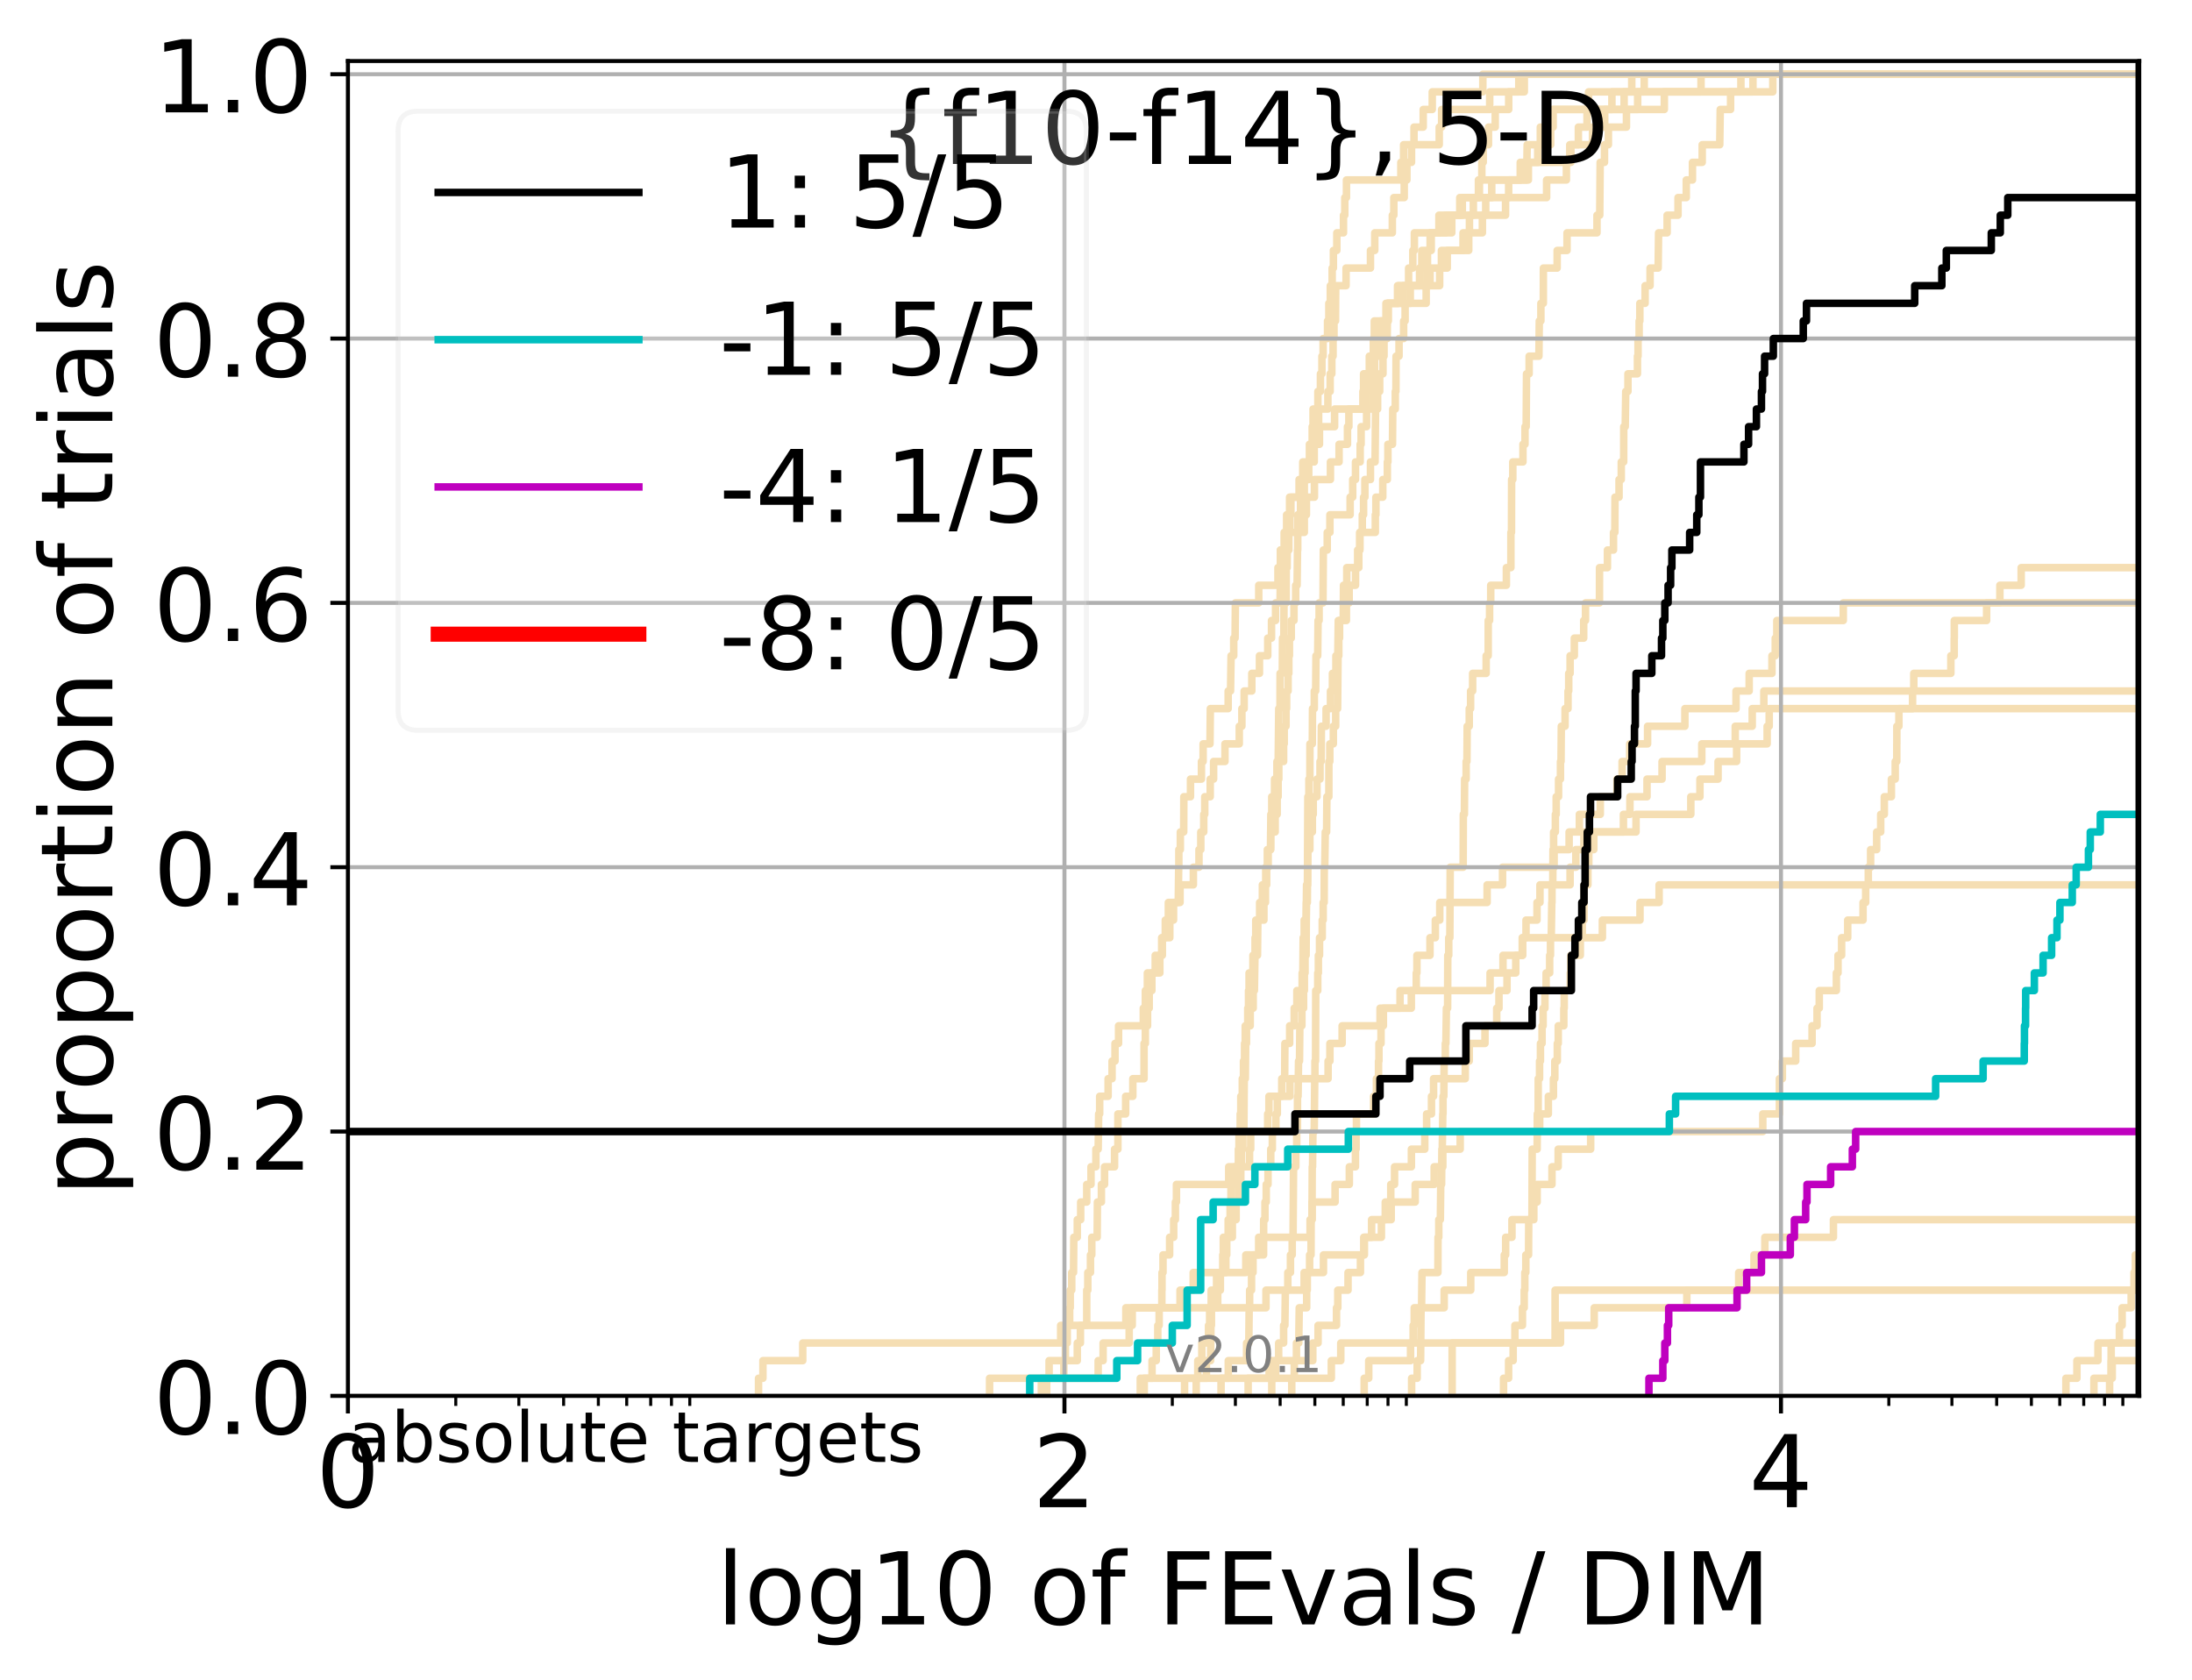 <?xml version="1.0" encoding="utf-8" standalone="no"?>
<!DOCTYPE svg PUBLIC "-//W3C//DTD SVG 1.1//EN"
  "http://www.w3.org/Graphics/SVG/1.1/DTD/svg11.dtd">
<!-- Created with matplotlib (http://matplotlib.org/) -->
<svg height="335pt" version="1.1" viewBox="0 0 437 335" width="437pt" xmlns="http://www.w3.org/2000/svg" xmlns:xlink="http://www.w3.org/1999/xlink">
 <defs>
  <style type="text/css">
*{stroke-linecap:butt;stroke-linejoin:round;}
  </style>
 </defs>
 <g id="figure_1">
  <g id="patch_1">
   <path d="M 0 335.188 
L 437.183 335.188 
L 437.183 0 
L 0 0 
z
" style="fill:#ffffff;"/>
  </g>
  <g id="axes_1">
   <g id="patch_2">
    <path d="M 69.362 278.276 
L 426.483 278.276 
L 426.483 12.164 
L 69.362 12.164 
z
" style="fill:#ffffff;"/>
   </g>
   <g id="line2d_1">
    <path clip-path="url(#p0621c29522)" d="M 227.328 278.276 
L 227.328 274.763 
L 229.675 274.763 
L 229.675 271.25 
L 230.512 271.25 
L 230.512 267.737 
L 230.82 267.737 
L 230.82 264.224 
L 231.091 264.224 
L 231.091 260.711 
L 231.627 260.711 
L 231.627 257.197 
L 231.66 257.197 
L 231.66 253.684 
L 231.858 253.684 
L 231.858 250.171 
L 233.179 250.171 
L 233.179 246.658 
L 233.989 246.658 
L 233.989 243.145 
L 234.326 243.145 
L 234.326 239.632 
L 234.538 239.632 
L 234.538 236.119 
L 244.957 236.119 
L 244.957 232.606 
L 249.113 232.606 
L 249.113 229.093 
L 249.339 229.093 
L 249.339 225.58 
L 252.727 225.58 
L 252.727 222.067 
L 252.978 222.067 
L 252.978 218.554 
L 257.165 218.554 
L 257.165 215.041 
L 264.773 215.041 
L 264.773 211.528 
L 265.135 211.528 
L 265.135 208.015 
L 267.571 208.015 
L 267.571 204.502 
L 275.13 204.502 
L 275.13 200.989 
L 281.363 200.989 
L 281.363 197.476 
L 297.06 197.476 
L 297.06 193.963 
L 299.638 193.963 
L 299.638 190.45 
L 303.564 190.45 
L 303.564 186.937 
L 319.453 186.937 
L 319.453 183.424 
L 326.952 183.424 
L 326.952 179.911 
L 330.764 179.911 
L 330.764 176.398 
L 330.764 176.398 
L 330.764 176.398 
L 426.483 176.398 
" style="fill:none;stroke:#f5deb3;stroke-linecap:square;stroke-width:1.5;"/>
   </g>
   <g id="line2d_2"/>
   <g id="line2d_3">
    <path clip-path="url(#p0621c29522)" d="M 151.224 278.276 
L 151.224 274.763 
L 152.097 274.763 
L 152.097 271.25 
L 160.036 271.25 
L 160.036 267.737 
L 211.457 267.737 
L 211.457 264.224 
L 224.455 264.224 
L 224.455 260.711 
L 252.389 260.711 
L 252.389 257.197 
L 259.989 257.197 
L 259.989 253.684 
L 263.847 253.684 
L 263.847 250.171 
L 272.007 250.171 
L 272.007 246.658 
L 273.445 246.658 
L 273.445 243.145 
L 277.35 243.145 
L 277.35 239.632 
L 282.135 239.632 
L 282.135 236.119 
L 285.918 236.119 
L 285.918 232.606 
L 287.644 232.606 
L 287.644 229.093 
L 291.107 229.093 
L 291.107 225.58 
L 306.954 225.58 
L 306.954 222.067 
L 308.684 222.067 
L 308.684 218.554 
L 309.696 218.554 
L 309.696 215.041 
L 309.971 215.041 
L 309.971 211.528 
L 310.466 211.528 
L 310.466 208.015 
L 310.653 208.015 
L 310.653 204.502 
L 311.763 204.502 
L 311.763 200.989 
L 311.845 200.989 
L 311.845 197.476 
L 313.041 197.476 
L 313.041 193.963 
L 313.152 193.963 
L 313.152 190.45 
L 315.054 190.45 
L 315.054 186.937 
L 315.446 186.937 
L 315.446 183.424 
L 315.797 183.424 
L 315.797 179.911 
L 315.828 179.911 
L 315.828 176.398 
L 316.571 176.398 
L 316.571 172.885 
L 316.742 172.885 
L 316.742 169.372 
L 317.745 169.372 
L 317.745 165.859 
L 323.646 165.859 
L 323.646 162.346 
L 324.944 162.346 
L 324.944 158.833 
L 328.351 158.833 
L 328.351 155.32 
L 331.351 155.32 
L 331.351 151.807 
L 339.272 151.807 
L 339.272 148.294 
L 345.936 148.294 
L 345.936 144.781 
L 349.327 144.781 
L 349.327 141.268 
L 351.646 141.268 
L 351.646 137.754 
L 351.646 137.754 
L 351.646 137.754 
L 426.483 137.754 
" style="fill:none;stroke:#f5deb3;stroke-linecap:square;stroke-width:1.5;"/>
   </g>
   <g id="line2d_4">
    <path clip-path="url(#p0621c29522)" d="M 236.156 278.276 
L 236.156 274.763 
L 240.509 274.763 
L 240.509 271.25 
L 241.344 271.25 
L 241.417 264.224 
L 241.514 264.224 
L 241.514 260.711 
L 242.766 260.711 
L 242.766 257.197 
L 243.295 257.197 
L 243.295 253.684 
L 244.391 253.684 
L 244.391 250.171 
L 244.566 250.171 
L 244.566 246.658 
L 245.683 246.658 
L 245.683 243.145 
L 246.433 243.145 
L 246.433 239.632 
L 246.882 239.632 
L 246.882 236.119 
L 247.365 236.119 
L 247.365 232.606 
L 247.505 232.606 
L 247.505 229.093 
L 247.782 229.093 
L 247.782 225.58 
L 247.979 225.58 
L 248.057 215.041 
L 248.271 215.041 
L 248.348 208.015 
L 248.503 208.015 
L 248.503 204.502 
L 249.245 204.502 
L 249.245 200.989 
L 249.841 200.989 
L 249.841 197.476 
L 250.079 197.476 
L 250.189 190.45 
L 250.696 190.45 
L 250.767 183.424 
L 251.978 183.424 
L 251.978 179.911 
L 252.287 179.911 
L 252.287 176.398 
L 252.524 176.398 
L 252.524 172.885 
L 252.827 172.885 
L 252.827 169.372 
L 253.293 169.372 
L 253.359 162.346 
L 253.539 162.346 
L 253.539 158.833 
L 254.091 158.833 
L 254.091 155.32 
L 254.57 155.32 
L 254.57 151.807 
L 254.822 151.807 
L 254.932 141.268 
L 255.181 141.268 
L 255.197 134.241 
L 255.643 134.241 
L 255.689 127.215 
L 255.948 127.215 
L 255.978 120.189 
L 256.414 120.189 
L 256.429 113.163 
L 256.607 113.163 
L 256.637 106.137 
L 257.151 106.137 
L 257.151 102.624 
L 257.354 102.624 
L 257.354 99.111 
L 258.989 99.111 
L 258.989 95.598 
L 260.906 95.598 
L 260.906 92.085 
L 262.009 92.085 
L 262.009 88.572 
L 263.051 88.572 
L 263.051 85.059 
L 266.067 85.059 
L 266.067 81.546 
L 272.187 81.546 
L 272.187 78.033 
L 272.446 78.033 
L 272.446 74.52 
L 273.436 74.52 
L 273.436 71.007 
L 273.787 71.007 
L 273.787 67.494 
L 273.983 67.494 
L 273.983 63.981 
L 276.307 63.981 
L 276.307 60.468 
L 278.819 60.468 
L 278.819 56.955 
L 285.101 56.955 
L 285.101 53.442 
L 288.526 53.442 
L 288.526 49.929 
L 292.81 49.929 
L 292.81 46.416 
L 292.953 46.416 
L 292.953 42.903 
L 296.195 42.903 
L 296.195 39.39 
L 300.766 39.39 
L 300.766 35.877 
L 303.08 35.877 
L 303.08 32.364 
L 312.955 32.364 
L 312.955 28.851 
L 317.484 28.851 
L 317.484 25.338 
L 319.917 25.338 
L 319.917 21.824 
L 321.353 21.824 
L 321.353 18.311 
L 327.793 18.311 
L 327.793 14.798 
L 327.793 14.798 
L 426.483 14.798 
L 426.483 14.798 
" style="fill:none;stroke:#f5deb3;stroke-linecap:square;stroke-width:1.5;"/>
   </g>
   <g id="line2d_5">
    <path clip-path="url(#p0621c29522)" d="M 271.971 278.276 
L 271.971 274.763 
L 272.871 274.763 
L 272.871 271.25 
L 281.209 271.25 
L 281.209 267.737 
L 281.728 267.737 
L 281.728 264.224 
L 281.945 264.224 
L 281.945 260.711 
L 287.916 260.711 
L 287.916 257.197 
L 293.209 257.197 
L 293.209 253.684 
L 299.889 253.684 
L 299.889 250.171 
L 300.174 250.171 
L 300.174 246.658 
L 301.426 246.658 
L 301.426 243.145 
L 305.786 243.145 
L 305.786 239.632 
L 306.444 239.632 
L 306.444 236.119 
L 309.406 236.119 
L 309.406 232.606 
L 310.64 232.606 
L 310.64 229.093 
L 317.117 229.093 
L 317.117 225.58 
L 351.433 225.58 
L 351.433 222.067 
L 354.745 222.067 
L 354.745 218.554 
L 354.745 218.554 
L 354.745 215.041 
L 355.336 215.041 
L 355.336 211.528 
L 357.993 211.528 
L 357.993 208.015 
L 361.261 208.015 
L 361.261 204.502 
L 362.248 204.502 
L 362.248 200.989 
L 362.692 200.989 
L 362.692 197.476 
L 366.103 197.476 
L 366.103 193.963 
L 366.431 193.963 
L 366.431 190.45 
L 367.146 190.45 
L 367.146 186.937 
L 368.363 186.937 
L 368.363 183.424 
L 371.417 183.424 
L 371.417 179.911 
L 371.948 179.911 
L 371.948 176.398 
L 372.469 176.398 
L 372.469 172.885 
L 372.928 172.885 
L 372.928 169.372 
L 374.136 169.372 
L 374.136 165.859 
L 374.94 165.859 
L 374.94 162.346 
L 375.661 162.346 
L 375.661 158.833 
L 377.07 158.833 
L 377.07 155.32 
L 377.833 155.32 
L 377.833 151.807 
L 378.146 151.807 
L 378.146 148.294 
L 378.158 148.294 
L 378.158 144.781 
L 378.569 144.781 
L 378.569 141.268 
L 381.291 141.268 
L 381.291 137.754 
L 381.535 137.754 
L 381.535 134.241 
L 388.926 134.241 
L 388.926 130.728 
L 389.591 130.728 
L 389.591 127.215 
L 389.616 127.215 
L 389.616 123.702 
L 396.056 123.702 
L 396.056 120.189 
L 398.699 120.189 
L 398.699 116.676 
L 402.945 116.676 
L 402.945 113.163 
L 402.945 113.163 
L 402.945 113.163 
L 426.483 113.163 
" style="fill:none;stroke:#f5deb3;stroke-linecap:square;stroke-width:1.5;"/>
   </g>
   <g id="line2d_6"/>
   <g id="line2d_7">
    <path clip-path="url(#p0621c29522)" d="M 257.527 278.276 
L 257.527 274.763 
L 258.027 274.763 
L 258.027 271.25 
L 258.463 271.25 
L 258.463 267.737 
L 258.921 267.737 
L 259.017 260.711 
L 260.503 260.711 
L 260.503 257.197 
L 260.621 257.197 
L 260.621 253.684 
L 261.086 253.684 
L 261.086 250.171 
L 261.367 250.171 
L 261.393 243.145 
L 261.558 243.145 
L 261.608 232.606 
L 261.671 232.606 
L 261.747 225.58 
L 262.009 225.58 
L 262.109 215.041 
L 262.146 215.041 
L 262.146 211.528 
L 262.27 211.528 
L 262.307 197.476 
L 262.711 197.476 
L 262.711 193.963 
L 262.833 193.963 
L 262.833 190.45 
L 263.063 190.45 
L 263.063 186.937 
L 263.6 186.937 
L 263.6 183.424 
L 263.789 183.424 
L 263.789 179.911 
L 263.988 179.911 
L 264.011 172.885 
L 264.105 172.885 
L 264.209 165.859 
L 264.475 165.859 
L 264.532 158.833 
L 264.921 158.833 
L 264.932 151.807 
L 265.113 151.807 
L 265.113 148.294 
L 265.815 148.294 
L 265.815 144.781 
L 266.285 144.781 
L 266.285 141.268 
L 266.663 141.268 
L 266.759 130.728 
L 266.908 130.728 
L 266.908 127.215 
L 267.057 127.215 
L 267.057 123.702 
L 267.789 123.702 
L 267.841 116.676 
L 268.495 116.676 
L 268.495 113.163 
L 270.896 113.163 
L 270.896 109.65 
L 271.101 109.65 
L 271.101 106.137 
L 274.185 106.137 
L 274.185 102.624 
L 274.303 102.624 
L 274.303 99.111 
L 275.672 99.111 
L 275.672 95.598 
L 276.581 95.598 
L 276.581 92.085 
L 276.697 92.085 
L 276.697 88.572 
L 277.607 88.572 
L 277.667 81.546 
L 278.167 81.546 
L 278.167 78.033 
L 278.293 78.033 
L 278.322 71.007 
L 278.913 71.007 
L 278.913 67.494 
L 279.831 67.494 
L 279.831 63.981 
L 280.124 63.981 
L 280.124 60.468 
L 281.156 60.468 
L 281.156 56.955 
L 283.002 56.955 
L 283.002 53.442 
L 283.448 53.442 
L 283.448 49.929 
L 285.112 49.929 
L 285.112 46.416 
L 286.866 46.416 
L 286.866 42.903 
L 291.528 42.903 
L 291.528 39.39 
L 297.4 39.39 
L 297.4 35.877 
L 304.698 35.877 
L 304.698 32.364 
L 306.563 32.364 
L 306.563 28.851 
L 309.137 28.851 
L 309.137 25.338 
L 309.637 25.338 
L 309.637 21.824 
L 316.697 21.824 
L 316.697 18.311 
L 349.47 18.311 
L 349.47 14.798 
L 349.47 14.798 
L 426.483 14.798 
L 426.483 14.798 
" style="fill:none;stroke:#f5deb3;stroke-linecap:square;stroke-width:1.5;"/>
   </g>
   <g id="line2d_8">
    <path clip-path="url(#p0621c29522)" d="M 420.573 278.276 
L 420.573 274.763 
L 421.099 274.763 
L 421.099 271.25 
L 421.099 271.25 
L 421.099 271.25 
L 426.483 271.25 
" style="fill:none;stroke:#f5deb3;stroke-linecap:square;stroke-width:1.5;"/>
   </g>
   <g id="line2d_9">
    <path clip-path="url(#p0621c29522)" d="M 253.539 278.276 
L 253.539 274.763 
L 254.315 274.763 
L 254.315 271.25 
L 254.916 271.25 
L 254.916 267.737 
L 255.902 267.737 
L 255.902 264.224 
L 256.159 264.224 
L 256.249 257.197 
L 256.74 257.197 
L 256.74 253.684 
L 257.267 253.684 
L 257.267 250.171 
L 257.614 250.171 
L 257.614 246.658 
L 257.785 246.658 
L 257.885 232.606 
L 258.337 232.606 
L 258.337 229.093 
L 258.519 229.093 
L 258.519 225.58 
L 258.658 225.58 
L 258.672 218.554 
L 258.783 218.554 
L 258.879 211.528 
L 259.072 211.528 
L 259.14 204.502 
L 259.547 204.502 
L 259.547 200.989 
L 259.883 200.989 
L 259.883 197.476 
L 260.042 197.476 
L 260.042 193.963 
L 260.175 193.963 
L 260.175 190.45 
L 260.386 190.45 
L 260.451 179.911 
L 260.634 179.911 
L 260.738 158.833 
L 260.945 158.833 
L 260.945 155.32 
L 261.138 155.32 
L 261.151 148.294 
L 261.621 148.294 
L 261.659 141.268 
L 262.022 141.268 
L 262.022 137.754 
L 262.295 137.754 
L 262.356 130.728 
L 262.699 130.728 
L 262.772 123.702 
L 262.978 123.702 
L 262.978 120.189 
L 263.753 120.189 
L 263.824 109.65 
L 264.601 109.65 
L 264.601 106.137 
L 265.135 106.137 
L 265.135 102.624 
L 269.164 102.624 
L 269.164 99.111 
L 269.675 99.111 
L 269.675 95.598 
L 270.234 95.598 
L 270.234 92.085 
L 271.166 92.085 
L 271.166 88.572 
L 271.351 88.572 
L 271.351 85.059 
L 272.446 85.059 
L 272.446 81.546 
L 273.616 81.546 
L 273.616 78.033 
L 273.779 78.033 
L 273.779 74.52 
L 274.059 74.52 
L 274.059 71.007 
L 275.511 71.007 
L 275.511 67.494 
L 276.275 67.494 
L 276.275 63.981 
L 276.783 63.981 
L 276.783 60.468 
L 278.615 60.468 
L 278.615 56.955 
L 284.455 56.955 
L 284.455 53.442 
L 284.588 53.442 
L 284.588 49.929 
L 285.336 49.929 
L 285.336 46.416 
L 289.429 46.416 
L 289.429 42.903 
L 293.728 42.903 
L 293.728 39.39 
L 294.742 39.39 
L 294.742 35.877 
L 295.42 35.877 
L 295.42 32.364 
L 295.695 32.364 
L 295.695 28.851 
L 296.749 28.851 
L 296.749 25.338 
L 298.093 25.338 
L 298.093 21.824 
L 300.776 21.824 
L 300.776 18.311 
L 302.794 18.311 
L 302.794 14.798 
L 302.794 14.798 
L 426.483 14.798 
L 426.483 14.798 
" style="fill:none;stroke:#f5deb3;stroke-linecap:square;stroke-width:1.5;"/>
   </g>
   <g id="line2d_10">
    <path clip-path="url(#p0621c29522)" d="M 411.863 278.276 
L 411.863 274.763 
L 414.056 274.763 
L 414.056 271.25 
L 418.253 271.25 
L 418.253 267.737 
L 418.253 267.737 
L 418.253 267.737 
L 426.483 267.737 
" style="fill:none;stroke:#f5deb3;stroke-linecap:square;stroke-width:1.5;"/>
   </g>
   <g id="line2d_11">
    <path clip-path="url(#p0621c29522)" style="fill:none;stroke:#f5deb3;stroke-linecap:square;stroke-width:1.5;"/>
   </g>
   <g id="line2d_12">
    <path clip-path="url(#p0621c29522)" d="M 228.118 278.276 
L 228.118 274.763 
L 265.416 274.763 
L 265.416 271.25 
L 267.299 271.25 
L 267.299 267.737 
L 311.102 267.737 
L 311.102 264.224 
L 317.826 264.224 
L 317.826 260.711 
L 336.289 260.711 
L 336.289 257.197 
L 346.633 257.197 
L 346.633 253.684 
L 349.683 253.684 
L 349.683 250.171 
L 351.849 250.171 
L 351.849 246.658 
L 365.515 246.658 
L 365.515 243.145 
L 365.515 243.145 
L 365.515 243.145 
L 426.483 243.145 
" style="fill:none;stroke:#f5deb3;stroke-linecap:square;stroke-width:1.5;"/>
   </g>
   <g id="line2d_13"/>
   <g id="line2d_14">
    <path clip-path="url(#p0621c29522)" d="M 248.828 278.276 
L 248.828 274.763 
L 253.011 274.763 
L 253.011 271.25 
L 261.722 271.25 
L 261.722 267.737 
L 262.772 267.737 
L 262.772 264.224 
L 266.447 264.224 
L 266.447 260.711 
L 266.705 260.711 
L 266.705 257.197 
L 268.746 257.197 
L 268.746 253.684 
L 271.221 253.684 
L 271.221 250.171 
L 271.881 250.171 
L 271.881 246.658 
L 275.398 246.658 
L 275.398 243.145 
L 276.173 243.145 
L 276.173 239.632 
L 277.266 239.632 
L 277.266 236.119 
L 278.019 236.119 
L 278.019 232.606 
L 281.377 232.606 
L 281.377 229.093 
L 284.047 229.093 
L 284.047 225.58 
L 284.413 225.58 
L 284.413 222.067 
L 285.383 222.067 
L 285.383 218.554 
L 285.797 218.554 
L 285.797 215.041 
L 292.119 215.041 
L 292.119 211.528 
L 292.907 211.528 
L 292.907 208.015 
L 296.05 208.015 
L 296.05 204.502 
L 298.388 204.502 
L 298.388 200.989 
L 298.839 200.989 
L 298.839 197.476 
L 300.439 197.476 
L 300.439 193.963 
L 302.186 193.963 
L 302.186 190.45 
L 303.476 190.45 
L 303.476 186.937 
L 304.229 186.937 
L 304.229 183.424 
L 306.42 183.424 
L 306.42 179.911 
L 307.007 179.911 
L 307.007 176.398 
L 313.015 176.398 
L 313.015 172.885 
L 314.163 172.885 
L 314.163 169.372 
L 315.775 169.372 
L 315.775 165.859 
L 326.161 165.859 
L 326.161 162.346 
L 337.084 162.346 
L 337.084 158.833 
L 338.905 158.833 
L 338.905 155.32 
L 342.515 155.32 
L 342.515 151.807 
L 346.217 151.807 
L 346.217 148.294 
L 352.3 148.294 
L 352.3 144.781 
L 352.711 144.781 
L 352.711 141.268 
L 352.711 141.268 
L 352.711 141.268 
L 426.483 141.268 
" style="fill:none;stroke:#f5deb3;stroke-linecap:square;stroke-width:1.5;"/>
   </g>
   <g id="line2d_15"/>
   <g id="line2d_16"/>
   <g id="line2d_17">
    <path clip-path="url(#p0621c29522)" d="M 299.749 278.276 
L 299.749 274.763 
L 300.755 274.763 
L 300.755 271.25 
L 301.663 271.25 
L 301.663 267.737 
L 302.015 267.737 
L 302.015 264.224 
L 303.518 264.224 
L 303.518 260.711 
L 303.869 260.711 
L 303.869 257.197 
L 303.988 257.197 
L 303.988 253.684 
L 304.19 253.684 
L 304.19 250.171 
L 304.733 250.171 
L 304.77 243.145 
L 305.413 243.145 
L 305.459 229.093 
L 306.447 229.093 
L 306.48 222.067 
L 306.649 222.067 
L 306.663 215.041 
L 306.925 215.041 
L 306.925 211.528 
L 307.106 211.528 
L 307.106 208.015 
L 307.428 208.015 
L 307.428 204.502 
L 307.64 204.502 
L 307.64 200.989 
L 308.001 200.989 
L 308.001 197.476 
L 308.235 197.476 
L 308.235 193.963 
L 308.943 193.963 
L 308.943 190.45 
L 309.107 190.45 
L 309.107 186.937 
L 309.259 186.937 
L 309.368 179.911 
L 309.408 179.911 
L 309.408 176.398 
L 309.562 176.398 
L 309.605 169.372 
L 309.728 169.372 
L 309.728 165.859 
L 310.08 165.859 
L 310.08 162.346 
L 310.248 162.346 
L 310.248 158.833 
L 310.716 158.833 
L 310.716 155.32 
L 311.097 155.32 
L 311.097 151.807 
L 311.209 151.807 
L 311.263 144.781 
L 312.015 144.781 
L 312.015 141.268 
L 312.603 141.268 
L 312.603 137.754 
L 312.742 137.754 
L 312.742 134.241 
L 313.02 134.241 
L 313.02 130.728 
L 313.86 130.728 
L 313.86 127.215 
L 315.727 127.215 
L 315.727 123.702 
L 316.091 123.702 
L 316.091 120.189 
L 318.871 120.189 
L 318.883 113.163 
L 320.461 113.163 
L 320.461 109.65 
L 321.668 109.65 
L 321.668 106.137 
L 321.94 106.137 
L 321.967 99.111 
L 322.776 99.111 
L 322.776 95.598 
L 323.218 95.598 
L 323.218 92.085 
L 323.702 92.085 
L 323.712 85.059 
L 324.007 85.059 
L 324.109 78.033 
L 324.551 78.033 
L 324.551 74.52 
L 326.443 74.52 
L 326.443 71.007 
L 326.563 71.007 
L 326.563 67.494 
L 326.781 67.494 
L 326.781 63.981 
L 326.922 63.981 
L 326.922 60.468 
L 327.972 60.468 
L 327.972 56.955 
L 328.963 56.955 
L 328.963 53.442 
L 330.57 53.442 
L 330.658 46.416 
L 332.36 46.416 
L 332.36 42.903 
L 334.535 42.903 
L 334.535 39.39 
L 336.178 39.39 
L 336.178 35.877 
L 337.41 35.877 
L 337.41 32.364 
L 339.355 32.364 
L 339.355 28.851 
L 342.853 28.851 
L 342.95 21.824 
L 345.01 21.824 
L 345.01 18.311 
L 347.072 18.311 
L 347.072 14.798 
L 347.072 14.798 
L 426.483 14.798 
L 426.483 14.798 
" style="fill:none;stroke:#f5deb3;stroke-linecap:square;stroke-width:1.5;"/>
   </g>
   <g id="line2d_18">
    <path clip-path="url(#p0621c29522)" d="M 197.282 278.276 
L 197.282 274.763 
L 218.933 274.763 
L 218.933 271.25 
L 219.916 271.25 
L 219.916 267.737 
L 225.117 267.737 
L 225.117 264.224 
L 225.725 264.224 
L 225.725 260.711 
L 235.254 260.711 
L 235.254 257.197 
L 237.884 257.197 
L 237.884 253.684 
L 248.368 253.684 
L 248.368 250.171 
L 250.928 250.171 
L 250.928 246.658 
L 261.176 246.658 
L 261.176 243.145 
L 261.57 243.145 
L 261.57 239.632 
L 266.165 239.632 
L 266.165 236.119 
L 269.006 236.119 
L 269.006 232.606 
L 270.224 232.606 
L 270.224 229.093 
L 270.348 229.093 
L 270.348 225.58 
L 270.424 225.58 
L 270.424 222.067 
L 273.838 222.067 
L 273.838 218.554 
L 274.403 218.554 
L 274.403 215.041 
L 274.826 215.041 
L 274.826 211.528 
L 274.909 211.528 
L 274.909 208.015 
L 275.325 208.015 
L 275.325 204.502 
L 275.792 204.502 
L 275.792 200.989 
L 279.114 200.989 
L 279.114 197.476 
L 282.349 197.476 
L 282.349 193.963 
L 282.478 193.963 
L 282.478 190.45 
L 285.083 190.45 
L 285.083 186.937 
L 286.154 186.937 
L 286.154 183.424 
L 287.033 183.424 
L 287.033 179.911 
L 296.475 179.911 
L 296.475 176.398 
L 299.549 176.398 
L 299.549 172.885 
L 309.83 172.885 
L 309.83 169.372 
L 312.822 169.372 
L 312.822 165.859 
L 314.864 165.859 
L 314.864 162.346 
L 319.036 162.346 
L 319.036 158.833 
L 322.357 158.833 
L 322.357 155.32 
L 323.382 155.32 
L 323.382 151.807 
L 324.901 151.807 
L 324.901 148.294 
L 328.465 148.294 
L 328.465 144.781 
L 335.901 144.781 
L 335.901 141.268 
L 346.098 141.268 
L 346.098 137.754 
L 348.718 137.754 
L 348.718 134.241 
L 353.26 134.241 
L 353.26 130.728 
L 353.913 130.728 
L 353.913 127.215 
L 354.231 127.215 
L 354.231 123.702 
L 367.479 123.702 
L 367.479 120.189 
L 367.479 120.189 
L 367.479 120.189 
L 426.483 120.189 
" style="fill:none;stroke:#f5deb3;stroke-linecap:square;stroke-width:1.5;"/>
   </g>
   <g id="line2d_19">
    <path clip-path="url(#p0621c29522)" style="fill:none;stroke:#f5deb3;stroke-linecap:square;stroke-width:1.5;"/>
   </g>
   <g id="line2d_20">
    <path clip-path="url(#p0621c29522)" d="M 208.665 278.276 
L 208.665 274.763 
L 212.086 274.763 
L 212.086 271.25 
L 214.77 271.25 
L 214.77 267.737 
L 215.392 267.737 
L 215.392 264.224 
L 216.653 264.224 
L 216.653 257.197 
L 216.868 257.197 
L 216.868 253.684 
L 217.397 253.684 
L 217.397 250.171 
L 217.658 250.171 
L 217.658 246.658 
L 218.733 246.658 
L 218.783 239.632 
L 219.576 239.632 
L 219.576 236.119 
L 220.205 236.119 
L 220.205 232.606 
L 222.201 232.606 
L 222.201 229.093 
L 222.868 229.093 
L 222.868 222.067 
L 224.413 222.067 
L 224.413 218.554 
L 225.845 218.554 
L 225.845 215.041 
L 228.081 215.041 
L 228.081 208.015 
L 228.34 208.015 
L 228.34 204.502 
L 228.779 204.502 
L 228.779 200.989 
L 229.105 200.989 
L 229.105 197.476 
L 229.64 197.476 
L 229.64 193.963 
L 231.226 193.963 
L 231.226 190.45 
L 231.726 190.45 
L 231.726 186.937 
L 232.315 186.937 
L 232.315 183.424 
L 232.926 183.424 
L 232.926 179.911 
L 234.898 179.911 
L 234.987 172.885 
L 235.017 172.885 
L 235.017 169.372 
L 235.313 169.372 
L 235.313 165.859 
L 235.983 165.859 
L 236.012 158.833 
L 237.337 158.833 
L 237.337 155.32 
L 239.521 155.32 
L 239.521 151.807 
L 239.854 151.807 
L 239.854 148.294 
L 241.223 148.294 
L 241.296 141.268 
L 244.849 141.268 
L 244.849 137.754 
L 245.322 137.754 
L 245.429 130.728 
L 245.956 130.728 
L 245.956 127.215 
L 246.226 127.215 
L 246.288 120.189 
L 250.946 120.189 
L 250.946 116.676 
L 254.775 116.676 
L 254.775 113.163 
L 255.259 113.163 
L 255.259 109.65 
L 256.946 109.65 
L 256.946 106.137 
L 260.029 106.137 
L 260.029 102.624 
L 260.451 102.624 
L 260.451 99.111 
L 262.047 99.111 
L 262.047 95.598 
L 265.236 95.598 
L 265.236 92.085 
L 266.961 92.085 
L 266.961 88.572 
L 268.636 88.572 
L 268.636 85.059 
L 268.916 85.059 
L 268.916 81.546 
L 271.708 81.546 
L 271.708 78.033 
L 271.844 78.033 
L 271.844 74.52 
L 272.985 74.52 
L 272.985 71.007 
L 274.076 71.007 
L 274.076 67.494 
L 275.268 67.494 
L 275.268 63.981 
L 276.612 63.981 
L 276.612 60.468 
L 284.322 60.468 
L 284.322 56.955 
L 287.011 56.955 
L 287.011 53.442 
L 287.365 53.442 
L 287.365 49.929 
L 291.672 49.929 
L 291.672 46.416 
L 295.53 46.416 
L 295.53 42.903 
L 300.149 42.903 
L 300.149 39.39 
L 308.336 39.39 
L 308.336 35.877 
L 312.282 35.877 
L 312.282 32.364 
L 313.178 32.364 
L 313.178 28.851 
L 314.666 28.851 
L 314.666 25.338 
L 316.392 25.338 
L 316.392 21.824 
L 331.804 21.824 
L 331.804 18.311 
L 353.431 18.311 
L 353.431 14.798 
L 353.431 14.798 
L 426.483 14.798 
L 426.483 14.798 
" style="fill:none;stroke:#f5deb3;stroke-linecap:square;stroke-width:1.5;"/>
   </g>
   <g id="line2d_21"/>
   <g id="line2d_22">
    <path clip-path="url(#p0621c29522)" d="M 207.604 278.276 
L 207.604 274.763 
L 209.148 274.763 
L 209.148 271.25 
L 212.396 271.25 
L 212.396 267.737 
L 212.764 267.737 
L 212.764 264.224 
L 213.248 264.224 
L 213.248 260.711 
L 213.367 260.711 
L 213.367 257.197 
L 213.665 257.197 
L 213.665 253.684 
L 214.018 253.684 
L 214.076 246.658 
L 214.77 246.658 
L 214.77 243.145 
L 215.448 243.145 
L 215.448 239.632 
L 216.653 239.632 
L 216.653 236.119 
L 217.502 236.119 
L 217.502 232.606 
L 218.48 232.606 
L 218.48 229.093 
L 218.933 229.093 
L 219.033 222.067 
L 219.231 222.067 
L 219.231 218.554 
L 220.916 218.554 
L 220.916 215.041 
L 221.703 215.041 
L 221.703 211.528 
L 222.291 211.528 
L 222.291 208.015 
L 223 208.015 
L 223 204.502 
L 227.931 204.502 
L 227.931 200.989 
L 228.34 200.989 
L 228.34 197.476 
L 228.743 197.476 
L 228.743 193.963 
L 230.305 193.963 
L 230.305 190.45 
L 231.593 190.45 
L 231.593 186.937 
L 233.211 186.937 
L 233.211 183.424 
L 233.958 183.424 
L 233.958 179.911 
L 235.254 179.911 
L 235.254 176.398 
L 237.911 176.398 
L 237.911 172.885 
L 239.029 172.885 
L 239.029 169.372 
L 239.393 169.372 
L 239.393 165.859 
L 239.981 165.859 
L 239.981 162.346 
L 240.183 162.346 
L 240.183 158.833 
L 241.272 158.833 
L 241.272 155.32 
L 241.945 155.32 
L 241.945 151.807 
L 244.215 151.807 
L 244.215 148.294 
L 247.064 148.294 
L 247.064 144.781 
L 247.584 144.781 
L 247.584 141.268 
L 248.037 141.268 
L 248.037 137.754 
L 249.563 137.754 
L 249.563 134.241 
L 251.088 134.241 
L 251.088 130.728 
L 252.743 130.728 
L 252.743 127.215 
L 253.49 127.215 
L 253.49 123.702 
L 254.299 123.702 
L 254.299 120.189 
L 255.197 120.189 
L 255.305 109.65 
L 256.008 109.65 
L 256.008 106.137 
L 256.503 106.137 
L 256.503 102.624 
L 257.093 102.624 
L 257.093 99.111 
L 259.709 99.111 
L 259.722 92.085 
L 261.608 92.085 
L 261.608 88.572 
L 262.528 88.572 
L 262.528 85.059 
L 262.882 85.059 
L 262.882 81.546 
L 264.727 81.546 
L 264.727 78.033 
L 265.18 78.033 
L 265.18 74.52 
L 265.516 74.52 
L 265.516 71.007 
L 265.76 71.007 
L 265.76 67.494 
L 265.947 67.494 
L 265.947 63.981 
L 266.252 63.981 
L 266.296 56.955 
L 268.353 56.955 
L 268.353 53.442 
L 273.22 53.442 
L 273.22 49.929 
L 274.076 49.929 
L 274.076 46.416 
L 277.577 46.416 
L 277.577 42.903 
L 277.877 42.903 
L 277.877 39.39 
L 279.95 39.39 
L 279.95 35.877 
L 280.483 35.877 
L 280.483 32.364 
L 281.403 32.364 
L 281.403 28.851 
L 286.927 28.851 
L 286.927 25.338 
L 287.404 25.338 
L 287.404 21.824 
L 296.988 21.824 
L 296.988 18.311 
L 303.888 18.311 
L 303.888 14.798 
L 303.888 14.798 
L 426.483 14.798 
L 426.483 14.798 
" style="fill:none;stroke:#f5deb3;stroke-linecap:square;stroke-width:1.5;"/>
   </g>
   <g id="line2d_23">
    <path clip-path="url(#p0621c29522)" d="M 417.447 278.276 
L 417.447 274.763 
L 420.855 274.763 
L 420.855 271.25 
L 420.883 271.25 
L 420.883 267.737 
L 422.524 267.737 
L 422.524 264.224 
L 423.07 264.224 
L 423.07 260.711 
L 424.873 260.711 
L 424.873 257.197 
L 425.436 257.197 
L 425.436 253.684 
L 425.707 253.684 
L 425.707 250.171 
L 425.707 250.171 
L 425.707 250.171 
L 426.483 250.171 
" style="fill:none;stroke:#f5deb3;stroke-linecap:square;stroke-width:1.5;"/>
   </g>
   <g id="line2d_24">
    <path clip-path="url(#p0621c29522)" d="M 243.431 278.276 
L 243.431 274.763 
L 244.871 274.763 
L 244.871 271.25 
L 248.522 271.25 
L 248.522 267.737 
L 248.962 267.737 
L 249.037 260.711 
L 249.132 260.711 
L 249.132 257.197 
L 249.507 257.197 
L 249.507 253.684 
L 249.804 253.684 
L 249.804 250.171 
L 251.909 250.171 
L 251.927 243.145 
L 252.184 243.145 
L 252.184 239.632 
L 252.44 239.632 
L 252.44 236.119 
L 252.794 236.119 
L 252.794 232.606 
L 253.342 232.606 
L 253.342 229.093 
L 253.654 229.093 
L 253.654 225.58 
L 254.363 225.58 
L 254.363 222.067 
L 254.649 222.067 
L 254.649 218.554 
L 255.536 218.554 
L 255.536 215.041 
L 256.114 215.041 
L 256.159 208.015 
L 257.107 208.015 
L 257.107 204.502 
L 258.013 204.502 
L 258.013 200.989 
L 258.547 200.989 
L 258.547 197.476 
L 259.601 197.476 
L 259.601 193.963 
L 259.736 193.963 
L 259.803 186.937 
L 260.003 186.937 
L 260.003 183.424 
L 260.399 183.424 
L 260.477 176.398 
L 260.686 176.398 
L 260.738 169.372 
L 261.138 169.372 
L 261.138 165.859 
L 261.633 165.859 
L 261.633 162.346 
L 261.809 162.346 
L 261.809 158.833 
L 262.553 158.833 
L 262.553 155.32 
L 263.159 155.32 
L 263.159 151.807 
L 263.386 151.807 
L 263.434 144.781 
L 264.371 144.781 
L 264.371 141.268 
L 265.248 141.268 
L 265.248 137.754 
L 265.638 137.754 
L 265.638 134.241 
L 266.328 134.241 
L 266.328 130.728 
L 266.705 130.728 
L 266.802 123.702 
L 268.424 123.702 
L 268.424 120.189 
L 268.966 120.189 
L 268.966 116.676 
L 270.243 116.676 
L 270.243 113.163 
L 270.661 113.163 
L 270.661 109.65 
L 271.091 109.65 
L 271.091 106.137 
L 271.589 106.137 
L 271.589 102.624 
L 271.844 102.624 
L 271.844 99.111 
L 272.106 99.111 
L 272.106 95.598 
L 273.22 95.598 
L 273.22 92.085 
L 274.135 92.085 
L 274.236 81.546 
L 274.645 81.546 
L 274.645 78.033 
L 275.056 78.033 
L 275.056 74.52 
L 275.712 74.52 
L 275.712 71.007 
L 275.92 71.007 
L 275.92 67.494 
L 276.55 67.494 
L 276.627 60.468 
L 279.796 60.468 
L 279.796 56.955 
L 280.818 56.955 
L 280.818 53.442 
L 281.662 53.442 
L 281.662 49.929 
L 281.972 49.929 
L 281.972 46.416 
L 288.222 46.416 
L 288.222 42.903 
L 291.024 42.903 
L 291.024 39.39 
L 294.941 39.39 
L 294.941 35.877 
L 304.353 35.877 
L 304.458 28.851 
L 307.077 28.851 
L 307.077 25.338 
L 309.495 25.338 
L 309.495 21.824 
L 323.784 21.824 
L 323.784 18.311 
L 325.308 18.311 
L 325.308 14.798 
L 325.308 14.798 
L 426.483 14.798 
L 426.483 14.798 
" style="fill:none;stroke:#f5deb3;stroke-linecap:square;stroke-width:1.5;"/>
   </g>
   <g id="line2d_25"/>
   <g id="line2d_26">
    <path clip-path="url(#p0621c29522)" d="M 281.423 278.276 
L 281.423 274.763 
L 282.529 274.763 
L 282.529 271.25 
L 283.216 271.25 
L 283.304 260.711 
L 283.404 260.711 
L 283.491 253.684 
L 286.664 253.684 
L 286.687 246.658 
L 286.838 246.658 
L 286.838 243.145 
L 287.15 243.145 
L 287.227 236.119 
L 287.398 236.119 
L 287.458 229.093 
L 287.53 229.093 
L 287.639 222.067 
L 287.683 222.067 
L 287.683 218.554 
L 287.845 218.554 
L 287.916 211.528 
L 288.142 211.528 
L 288.142 208.015 
L 288.254 208.015 
L 288.361 200.989 
L 288.6 200.989 
L 288.632 190.45 
L 288.826 190.45 
L 288.826 186.937 
L 289.046 186.937 
L 289.114 172.885 
L 291.696 172.885 
L 291.73 162.346 
L 291.944 162.346 
L 291.992 155.32 
L 292.293 155.32 
L 292.293 151.807 
L 292.452 151.807 
L 292.499 144.781 
L 292.911 144.781 
L 292.911 141.268 
L 293.182 141.268 
L 293.182 137.754 
L 293.589 137.754 
L 293.589 134.241 
L 296.282 134.241 
L 296.282 130.728 
L 296.688 130.728 
L 296.696 123.702 
L 296.967 123.702 
L 296.967 120.189 
L 297.193 120.189 
L 297.193 116.676 
L 300.316 116.676 
L 300.316 113.163 
L 301.212 113.163 
L 301.216 106.137 
L 301.332 106.137 
L 301.356 95.598 
L 301.594 95.598 
L 301.594 92.085 
L 303.619 92.085 
L 303.619 88.572 
L 304.027 88.572 
L 304.027 85.059 
L 304.261 85.059 
L 304.328 74.52 
L 304.852 74.52 
L 304.852 71.007 
L 306.799 71.007 
L 306.872 63.981 
L 307.193 63.981 
L 307.193 60.468 
L 307.68 60.468 
L 307.692 53.442 
L 310.435 53.442 
L 310.435 49.929 
L 312.407 49.929 
L 312.407 46.416 
L 318.375 46.416 
L 318.375 42.903 
L 318.927 42.903 
L 319.012 32.364 
L 319.873 32.364 
L 319.873 28.851 
L 320.652 28.851 
L 320.652 25.338 
L 324.253 25.338 
L 324.253 21.824 
L 326.484 21.824 
L 326.484 18.311 
L 339.121 18.311 
L 339.121 14.798 
L 339.121 14.798 
L 426.483 14.798 
L 426.483 14.798 
" style="fill:none;stroke:#f5deb3;stroke-linecap:square;stroke-width:1.5;"/>
   </g>
   <g id="line2d_27"/>
   <g id="line2d_28">
    <path clip-path="url(#p0621c29522)" d="M 238.475 278.276 
L 238.475 274.763 
L 238.793 274.763 
L 238.793 271.25 
L 239.598 271.25 
L 239.598 267.737 
L 240.929 267.737 
L 240.929 264.224 
L 241.15 264.224 
L 241.15 260.711 
L 241.465 260.711 
L 241.465 257.197 
L 242.534 257.197 
L 242.534 253.684 
L 243.769 253.684 
L 243.769 250.171 
L 243.881 250.171 
L 243.881 246.658 
L 244.849 246.658 
L 244.849 243.145 
L 245.237 243.145 
L 245.237 239.632 
L 245.407 239.632 
L 245.407 236.119 
L 246.185 236.119 
L 246.185 232.606 
L 246.882 232.606 
L 246.882 229.093 
L 247.004 229.093 
L 247.004 225.58 
L 247.245 225.58 
L 247.245 222.067 
L 247.365 222.067 
L 247.365 218.554 
L 247.664 218.554 
L 247.664 215.041 
L 247.9 215.041 
L 247.9 211.528 
L 248.115 211.528 
L 248.115 208.015 
L 248.252 208.015 
L 248.252 204.502 
L 248.752 204.502 
L 248.752 200.989 
L 248.905 200.989 
L 248.905 197.476 
L 249.018 197.476 
L 249.018 193.963 
L 249.785 193.963 
L 249.785 190.45 
L 250.207 190.45 
L 250.207 186.937 
L 250.353 186.937 
L 250.353 183.424 
L 251.123 183.424 
L 251.123 179.911 
L 251.667 179.911 
L 251.667 176.398 
L 252.338 176.398 
L 252.338 172.885 
L 252.659 172.885 
L 252.659 169.372 
L 253.326 169.372 
L 253.326 165.859 
L 254.219 165.859 
L 254.219 162.346 
L 254.617 162.346 
L 254.617 158.833 
L 254.806 158.833 
L 254.806 155.32 
L 254.947 155.32 
L 254.947 151.807 
L 255.902 151.807 
L 255.902 148.294 
L 256.023 148.294 
L 256.023 144.781 
L 256.384 144.781 
L 256.384 141.268 
L 256.503 141.268 
L 256.503 137.754 
L 256.799 137.754 
L 256.799 134.241 
L 256.946 134.241 
L 256.946 130.728 
L 257.063 130.728 
L 257.063 127.215 
L 257.426 127.215 
L 257.426 123.702 
L 257.97 123.702 
L 257.97 120.189 
L 258.309 120.189 
L 258.309 116.676 
L 258.589 116.676 
L 258.672 109.65 
L 258.714 109.65 
L 258.727 102.624 
L 259.276 102.624 
L 259.276 99.111 
L 260.029 99.111 
L 260.029 95.598 
L 260.816 95.598 
L 260.816 92.085 
L 261.048 92.085 
L 261.048 88.572 
L 261.596 88.572 
L 261.596 85.059 
L 261.772 85.059 
L 261.772 81.546 
L 262.736 81.546 
L 262.736 78.033 
L 263.243 78.033 
L 263.243 74.52 
L 263.541 74.52 
L 263.541 71.007 
L 263.777 71.007 
L 263.777 67.494 
L 264.659 67.494 
L 264.659 63.981 
L 264.921 63.981 
L 264.921 60.468 
L 265.214 60.468 
L 265.214 56.955 
L 265.583 56.955 
L 265.583 53.442 
L 265.826 53.442 
L 265.826 49.929 
L 266.512 49.929 
L 266.512 46.416 
L 267.841 46.416 
L 267.841 42.903 
L 268.098 42.903 
L 268.098 39.39 
L 268.434 39.39 
L 268.434 35.877 
L 279.279 35.877 
L 279.279 32.364 
L 279.824 32.364 
L 279.824 28.851 
L 281.899 28.851 
L 281.899 25.338 
L 283.734 25.338 
L 283.734 21.824 
L 285.535 21.824 
L 285.535 18.311 
L 295.619 18.311 
L 295.619 14.798 
L 295.619 14.798 
L 426.483 14.798 
L 426.483 14.798 
" style="fill:none;stroke:#f5deb3;stroke-linecap:square;stroke-width:1.5;"/>
   </g>
   <g id="line2d_29">
    <path clip-path="url(#p0621c29522)" d="M 289.501 278.276 
L 289.501 274.763 
L 289.501 274.763 
L 289.501 271.25 
L 289.501 271.25 
L 289.501 267.737 
L 310.029 267.737 
L 310.029 264.224 
L 310.029 264.224 
L 310.029 260.711 
L 310.029 260.711 
L 310.029 257.197 
L 310.029 257.197 
L 310.029 257.197 
L 426.483 257.197 
" style="fill:none;stroke:#f5deb3;stroke-linecap:square;stroke-width:1.5;"/>
   </g>
   <g id="line2d_30"/>
   <g id="matplotlib.axis_1">
    <g id="xtick_1">
     <g id="line2d_31">
      <path clip-path="url(#p0621c29522)" d="M 69.362 278.276 
L 69.362 12.164 
" style="fill:none;stroke:#b0b0b0;stroke-linecap:square;stroke-width:0.8;"/>
     </g>
     <g id="line2d_32">
      <defs>
       <path d="M 0 0 
L 0 3.5 
" id="m588deb8e46" style="stroke:#000000;stroke-width:0.8;"/>
      </defs>
      <g>
       <use style="stroke:#000000;stroke-width:0.8;" x="69.362" xlink:href="#m588deb8e46" y="278.276"/>
      </g>
     </g>
     <g id="text_1">
      <!-- 0 -->
      <defs>
       <path d="M 31.781 66.406 
Q 24.172 66.406 20.328 58.906 
Q 16.5 51.422 16.5 36.375 
Q 16.5 21.391 20.328 13.891 
Q 24.172 6.391 31.781 6.391 
Q 39.453 6.391 43.281 13.891 
Q 47.125 21.391 47.125 36.375 
Q 47.125 51.422 43.281 58.906 
Q 39.453 66.406 31.781 66.406 
M 31.781 74.219 
Q 44.047 74.219 50.516 64.516 
Q 56.984 54.828 56.984 36.375 
Q 56.984 17.969 50.516 8.266 
Q 44.047 -1.422 31.781 -1.422 
Q 19.531 -1.422 13.062 8.266 
Q 6.594 17.969 6.594 36.375 
Q 6.594 54.828 13.062 64.516 
Q 19.531 74.219 31.781 74.219 
" id="DejaVuSans-30"/>
      </defs>
      <g transform="translate(63 300.473)scale(0.2 -0.2)">
       <use xlink:href="#DejaVuSans-30"/>
      </g>
     </g>
    </g>
    <g id="xtick_2">
     <g id="line2d_33">
      <path clip-path="url(#p0621c29522)" d="M 212.21 278.276 
L 212.21 12.164 
" style="fill:none;stroke:#b0b0b0;stroke-linecap:square;stroke-width:0.8;"/>
     </g>
     <g id="line2d_34">
      <g>
       <use style="stroke:#000000;stroke-width:0.8;" x="212.21" xlink:href="#m588deb8e46" y="278.276"/>
      </g>
     </g>
     <g id="text_2">
      <!-- 2 -->
      <defs>
       <path d="M 19.188 8.297 
L 53.609 8.297 
L 53.609 0 
L 7.328 0 
L 7.328 8.297 
Q 12.938 14.109 22.625 23.891 
Q 32.328 33.688 34.812 36.531 
Q 39.547 41.844 41.422 45.531 
Q 43.312 49.219 43.312 52.781 
Q 43.312 58.594 39.234 62.25 
Q 35.156 65.922 28.609 65.922 
Q 23.969 65.922 18.812 64.312 
Q 13.672 62.703 7.812 59.422 
L 7.812 69.391 
Q 13.766 71.781 18.938 73 
Q 24.125 74.219 28.422 74.219 
Q 39.75 74.219 46.484 68.547 
Q 53.219 62.891 53.219 53.422 
Q 53.219 48.922 51.531 44.891 
Q 49.859 40.875 45.406 35.406 
Q 44.188 33.984 37.641 27.219 
Q 31.109 20.453 19.188 8.297 
" id="DejaVuSans-32"/>
      </defs>
      <g transform="translate(205.848 300.473)scale(0.2 -0.2)">
       <use xlink:href="#DejaVuSans-32"/>
      </g>
     </g>
    </g>
    <g id="xtick_3">
     <g id="line2d_35">
      <path clip-path="url(#p0621c29522)" d="M 355.058 278.276 
L 355.058 12.164 
" style="fill:none;stroke:#b0b0b0;stroke-linecap:square;stroke-width:0.8;"/>
     </g>
     <g id="line2d_36">
      <g>
       <use style="stroke:#000000;stroke-width:0.8;" x="355.058" xlink:href="#m588deb8e46" y="278.276"/>
      </g>
     </g>
     <g id="text_3">
      <!-- 4 -->
      <defs>
       <path d="M 37.797 64.312 
L 12.891 25.391 
L 37.797 25.391 
z
M 35.203 72.906 
L 47.609 72.906 
L 47.609 25.391 
L 58.016 25.391 
L 58.016 17.188 
L 47.609 17.188 
L 47.609 0 
L 37.797 0 
L 37.797 17.188 
L 4.891 17.188 
L 4.891 26.703 
z
" id="DejaVuSans-34"/>
      </defs>
      <g transform="translate(348.696 300.473)scale(0.2 -0.2)">
       <use xlink:href="#DejaVuSans-34"/>
      </g>
     </g>
    </g>
    <g id="xtick_4">
     <g id="line2d_37">
      <defs>
       <path d="M 0 0 
L 0 2 
" id="mcb05d0d1bb" style="stroke:#000000;stroke-width:0.6;"/>
      </defs>
      <g>
       <use style="stroke:#000000;stroke-width:0.6;" x="90.863" xlink:href="#mcb05d0d1bb" y="278.276"/>
      </g>
     </g>
    </g>
    <g id="xtick_5">
     <g id="line2d_38">
      <g>
       <use style="stroke:#000000;stroke-width:0.6;" x="103.44" xlink:href="#mcb05d0d1bb" y="278.276"/>
      </g>
     </g>
    </g>
    <g id="xtick_6">
     <g id="line2d_39">
      <g>
       <use style="stroke:#000000;stroke-width:0.6;" x="112.364" xlink:href="#mcb05d0d1bb" y="278.276"/>
      </g>
     </g>
    </g>
    <g id="xtick_7">
     <g id="line2d_40">
      <g>
       <use style="stroke:#000000;stroke-width:0.6;" x="119.286" xlink:href="#mcb05d0d1bb" y="278.276"/>
      </g>
     </g>
    </g>
    <g id="xtick_8">
     <g id="line2d_41">
      <g>
       <use style="stroke:#000000;stroke-width:0.6;" x="124.941" xlink:href="#mcb05d0d1bb" y="278.276"/>
      </g>
     </g>
    </g>
    <g id="xtick_9">
     <g id="line2d_42">
      <g>
       <use style="stroke:#000000;stroke-width:0.6;" x="129.723" xlink:href="#mcb05d0d1bb" y="278.276"/>
      </g>
     </g>
    </g>
    <g id="xtick_10">
     <g id="line2d_43">
      <g>
       <use style="stroke:#000000;stroke-width:0.6;" x="133.865" xlink:href="#mcb05d0d1bb" y="278.276"/>
      </g>
     </g>
    </g>
    <g id="xtick_11">
     <g id="line2d_44">
      <g>
       <use style="stroke:#000000;stroke-width:0.6;" x="137.518" xlink:href="#mcb05d0d1bb" y="278.276"/>
      </g>
     </g>
    </g>
    <g id="xtick_12">
     <g id="line2d_45">
      <g>
       <use style="stroke:#000000;stroke-width:0.6;" x="233.711" xlink:href="#mcb05d0d1bb" y="278.276"/>
      </g>
     </g>
    </g>
    <g id="xtick_13">
     <g id="line2d_46">
      <g>
       <use style="stroke:#000000;stroke-width:0.6;" x="246.288" xlink:href="#mcb05d0d1bb" y="278.276"/>
      </g>
     </g>
    </g>
    <g id="xtick_14">
     <g id="line2d_47">
      <g>
       <use style="stroke:#000000;stroke-width:0.6;" x="255.212" xlink:href="#mcb05d0d1bb" y="278.276"/>
      </g>
     </g>
    </g>
    <g id="xtick_15">
     <g id="line2d_48">
      <g>
       <use style="stroke:#000000;stroke-width:0.6;" x="262.134" xlink:href="#mcb05d0d1bb" y="278.276"/>
      </g>
     </g>
    </g>
    <g id="xtick_16">
     <g id="line2d_49">
      <g>
       <use style="stroke:#000000;stroke-width:0.6;" x="267.789" xlink:href="#mcb05d0d1bb" y="278.276"/>
      </g>
     </g>
    </g>
    <g id="xtick_17">
     <g id="line2d_50">
      <g>
       <use style="stroke:#000000;stroke-width:0.6;" x="272.571" xlink:href="#mcb05d0d1bb" y="278.276"/>
      </g>
     </g>
    </g>
    <g id="xtick_18">
     <g id="line2d_51">
      <g>
       <use style="stroke:#000000;stroke-width:0.6;" x="276.713" xlink:href="#mcb05d0d1bb" y="278.276"/>
      </g>
     </g>
    </g>
    <g id="xtick_19">
     <g id="line2d_52">
      <g>
       <use style="stroke:#000000;stroke-width:0.6;" x="280.366" xlink:href="#mcb05d0d1bb" y="278.276"/>
      </g>
     </g>
    </g>
    <g id="xtick_20">
     <g id="line2d_53">
      <g>
       <use style="stroke:#000000;stroke-width:0.6;" x="376.559" xlink:href="#mcb05d0d1bb" y="278.276"/>
      </g>
     </g>
    </g>
    <g id="xtick_21">
     <g id="line2d_54">
      <g>
       <use style="stroke:#000000;stroke-width:0.6;" x="389.136" xlink:href="#mcb05d0d1bb" y="278.276"/>
      </g>
     </g>
    </g>
    <g id="xtick_22">
     <g id="line2d_55">
      <g>
       <use style="stroke:#000000;stroke-width:0.6;" x="398.06" xlink:href="#mcb05d0d1bb" y="278.276"/>
      </g>
     </g>
    </g>
    <g id="xtick_23">
     <g id="line2d_56">
      <g>
       <use style="stroke:#000000;stroke-width:0.6;" x="404.982" xlink:href="#mcb05d0d1bb" y="278.276"/>
      </g>
     </g>
    </g>
    <g id="xtick_24">
     <g id="line2d_57">
      <g>
       <use style="stroke:#000000;stroke-width:0.6;" x="410.637" xlink:href="#mcb05d0d1bb" y="278.276"/>
      </g>
     </g>
    </g>
    <g id="xtick_25">
     <g id="line2d_58">
      <g>
       <use style="stroke:#000000;stroke-width:0.6;" x="415.419" xlink:href="#mcb05d0d1bb" y="278.276"/>
      </g>
     </g>
    </g>
    <g id="xtick_26">
     <g id="line2d_59">
      <g>
       <use style="stroke:#000000;stroke-width:0.6;" x="419.561" xlink:href="#mcb05d0d1bb" y="278.276"/>
      </g>
     </g>
    </g>
    <g id="xtick_27">
     <g id="line2d_60">
      <g>
       <use style="stroke:#000000;stroke-width:0.6;" x="423.214" xlink:href="#mcb05d0d1bb" y="278.276"/>
      </g>
     </g>
    </g>
    <g id="text_4">
     <!-- log10 of FEvals / DIM -->
     <defs>
      <path d="M 9.422 75.984 
L 18.406 75.984 
L 18.406 0 
L 9.422 0 
z
" id="DejaVuSans-6c"/>
      <path d="M 30.609 48.391 
Q 23.391 48.391 19.188 42.75 
Q 14.984 37.109 14.984 27.297 
Q 14.984 17.484 19.156 11.844 
Q 23.344 6.203 30.609 6.203 
Q 37.797 6.203 41.984 11.859 
Q 46.188 17.531 46.188 27.297 
Q 46.188 37.016 41.984 42.703 
Q 37.797 48.391 30.609 48.391 
M 30.609 56 
Q 42.328 56 49.016 48.375 
Q 55.719 40.766 55.719 27.297 
Q 55.719 13.875 49.016 6.219 
Q 42.328 -1.422 30.609 -1.422 
Q 18.844 -1.422 12.172 6.219 
Q 5.516 13.875 5.516 27.297 
Q 5.516 40.766 12.172 48.375 
Q 18.844 56 30.609 56 
" id="DejaVuSans-6f"/>
      <path d="M 45.406 27.984 
Q 45.406 37.75 41.375 43.109 
Q 37.359 48.484 30.078 48.484 
Q 22.859 48.484 18.828 43.109 
Q 14.797 37.75 14.797 27.984 
Q 14.797 18.266 18.828 12.891 
Q 22.859 7.516 30.078 7.516 
Q 37.359 7.516 41.375 12.891 
Q 45.406 18.266 45.406 27.984 
M 54.391 6.781 
Q 54.391 -7.172 48.188 -13.984 
Q 42 -20.797 29.203 -20.797 
Q 24.469 -20.797 20.266 -20.094 
Q 16.062 -19.391 12.109 -17.922 
L 12.109 -9.188 
Q 16.062 -11.328 19.922 -12.344 
Q 23.781 -13.375 27.781 -13.375 
Q 36.625 -13.375 41.016 -8.766 
Q 45.406 -4.156 45.406 5.172 
L 45.406 9.625 
Q 42.625 4.781 38.281 2.391 
Q 33.938 0 27.875 0 
Q 17.828 0 11.672 7.656 
Q 5.516 15.328 5.516 27.984 
Q 5.516 40.672 11.672 48.328 
Q 17.828 56 27.875 56 
Q 33.938 56 38.281 53.609 
Q 42.625 51.219 45.406 46.391 
L 45.406 54.688 
L 54.391 54.688 
z
" id="DejaVuSans-67"/>
      <path d="M 12.406 8.297 
L 28.516 8.297 
L 28.516 63.922 
L 10.984 60.406 
L 10.984 69.391 
L 28.422 72.906 
L 38.281 72.906 
L 38.281 8.297 
L 54.391 8.297 
L 54.391 0 
L 12.406 0 
z
" id="DejaVuSans-31"/>
      <path id="DejaVuSans-20"/>
      <path d="M 37.109 75.984 
L 37.109 68.5 
L 28.516 68.5 
Q 23.688 68.5 21.797 66.547 
Q 19.922 64.594 19.922 59.516 
L 19.922 54.688 
L 34.719 54.688 
L 34.719 47.703 
L 19.922 47.703 
L 19.922 0 
L 10.891 0 
L 10.891 47.703 
L 2.297 47.703 
L 2.297 54.688 
L 10.891 54.688 
L 10.891 58.5 
Q 10.891 67.625 15.141 71.797 
Q 19.391 75.984 28.609 75.984 
z
" id="DejaVuSans-66"/>
      <path d="M 9.812 72.906 
L 51.703 72.906 
L 51.703 64.594 
L 19.672 64.594 
L 19.672 43.109 
L 48.578 43.109 
L 48.578 34.812 
L 19.672 34.812 
L 19.672 0 
L 9.812 0 
z
" id="DejaVuSans-46"/>
      <path d="M 9.812 72.906 
L 55.906 72.906 
L 55.906 64.594 
L 19.672 64.594 
L 19.672 43.016 
L 54.391 43.016 
L 54.391 34.719 
L 19.672 34.719 
L 19.672 8.297 
L 56.781 8.297 
L 56.781 0 
L 9.812 0 
z
" id="DejaVuSans-45"/>
      <path d="M 2.984 54.688 
L 12.5 54.688 
L 29.594 8.797 
L 46.688 54.688 
L 56.203 54.688 
L 35.688 0 
L 23.484 0 
z
" id="DejaVuSans-76"/>
      <path d="M 34.281 27.484 
Q 23.391 27.484 19.188 25 
Q 14.984 22.516 14.984 16.5 
Q 14.984 11.719 18.141 8.906 
Q 21.297 6.109 26.703 6.109 
Q 34.188 6.109 38.703 11.406 
Q 43.219 16.703 43.219 25.484 
L 43.219 27.484 
z
M 52.203 31.203 
L 52.203 0 
L 43.219 0 
L 43.219 8.297 
Q 40.141 3.328 35.547 0.953 
Q 30.953 -1.422 24.312 -1.422 
Q 15.922 -1.422 10.953 3.297 
Q 6 8.016 6 15.922 
Q 6 25.141 12.172 29.828 
Q 18.359 34.516 30.609 34.516 
L 43.219 34.516 
L 43.219 35.406 
Q 43.219 41.609 39.141 45 
Q 35.062 48.391 27.688 48.391 
Q 23 48.391 18.547 47.266 
Q 14.109 46.141 10.016 43.891 
L 10.016 52.203 
Q 14.938 54.109 19.578 55.047 
Q 24.219 56 28.609 56 
Q 40.484 56 46.344 49.844 
Q 52.203 43.703 52.203 31.203 
" id="DejaVuSans-61"/>
      <path d="M 44.281 53.078 
L 44.281 44.578 
Q 40.484 46.531 36.375 47.5 
Q 32.281 48.484 27.875 48.484 
Q 21.188 48.484 17.844 46.438 
Q 14.5 44.391 14.5 40.281 
Q 14.5 37.156 16.891 35.375 
Q 19.281 33.594 26.516 31.984 
L 29.594 31.297 
Q 39.156 29.25 43.188 25.516 
Q 47.219 21.781 47.219 15.094 
Q 47.219 7.469 41.188 3.016 
Q 35.156 -1.422 24.609 -1.422 
Q 20.219 -1.422 15.453 -0.562 
Q 10.688 0.297 5.422 2 
L 5.422 11.281 
Q 10.406 8.688 15.234 7.391 
Q 20.062 6.109 24.812 6.109 
Q 31.156 6.109 34.562 8.281 
Q 37.984 10.453 37.984 14.406 
Q 37.984 18.062 35.516 20.016 
Q 33.062 21.969 24.703 23.781 
L 21.578 24.516 
Q 13.234 26.266 9.516 29.906 
Q 5.812 33.547 5.812 39.891 
Q 5.812 47.609 11.281 51.797 
Q 16.75 56 26.812 56 
Q 31.781 56 36.172 55.266 
Q 40.578 54.547 44.281 53.078 
" id="DejaVuSans-73"/>
      <path d="M 25.391 72.906 
L 33.688 72.906 
L 8.297 -9.281 
L 0 -9.281 
z
" id="DejaVuSans-2f"/>
      <path d="M 19.672 64.797 
L 19.672 8.109 
L 31.594 8.109 
Q 46.688 8.109 53.688 14.938 
Q 60.688 21.781 60.688 36.531 
Q 60.688 51.172 53.688 57.984 
Q 46.688 64.797 31.594 64.797 
z
M 9.812 72.906 
L 30.078 72.906 
Q 51.266 72.906 61.172 64.094 
Q 71.094 55.281 71.094 36.531 
Q 71.094 17.672 61.125 8.828 
Q 51.172 0 30.078 0 
L 9.812 0 
z
" id="DejaVuSans-44"/>
      <path d="M 9.812 72.906 
L 19.672 72.906 
L 19.672 0 
L 9.812 0 
z
" id="DejaVuSans-49"/>
      <path d="M 9.812 72.906 
L 24.516 72.906 
L 43.109 23.297 
L 61.812 72.906 
L 76.516 72.906 
L 76.516 0 
L 66.891 0 
L 66.891 64.016 
L 48.094 14.016 
L 38.188 14.016 
L 19.391 64.016 
L 19.391 0 
L 9.812 0 
z
" id="DejaVuSans-4d"/>
     </defs>
     <g transform="translate(142.849 323.829)scale(0.2 -0.2)">
      <use xlink:href="#DejaVuSans-6c"/>
      <use x="27.783" xlink:href="#DejaVuSans-6f"/>
      <use x="88.965" xlink:href="#DejaVuSans-67"/>
      <use x="152.441" xlink:href="#DejaVuSans-31"/>
      <use x="216.064" xlink:href="#DejaVuSans-30"/>
      <use x="279.688" xlink:href="#DejaVuSans-20"/>
      <use x="311.475" xlink:href="#DejaVuSans-6f"/>
      <use x="372.656" xlink:href="#DejaVuSans-66"/>
      <use x="407.861" xlink:href="#DejaVuSans-20"/>
      <use x="439.648" xlink:href="#DejaVuSans-46"/>
      <use x="497.168" xlink:href="#DejaVuSans-45"/>
      <use x="560.352" xlink:href="#DejaVuSans-76"/>
      <use x="619.531" xlink:href="#DejaVuSans-61"/>
      <use x="680.811" xlink:href="#DejaVuSans-6c"/>
      <use x="708.594" xlink:href="#DejaVuSans-73"/>
      <use x="760.693" xlink:href="#DejaVuSans-20"/>
      <use x="792.48" xlink:href="#DejaVuSans-2f"/>
      <use x="826.172" xlink:href="#DejaVuSans-20"/>
      <use x="857.959" xlink:href="#DejaVuSans-44"/>
      <use x="934.961" xlink:href="#DejaVuSans-49"/>
      <use x="964.453" xlink:href="#DejaVuSans-4d"/>
     </g>
    </g>
   </g>
   <g id="matplotlib.axis_2">
    <g id="ytick_1">
     <g id="line2d_61">
      <path clip-path="url(#p0621c29522)" d="M 69.362 278.276 
L 426.483 278.276 
" style="fill:none;stroke:#b0b0b0;stroke-linecap:square;stroke-width:0.8;"/>
     </g>
     <g id="line2d_62">
      <defs>
       <path d="M 0 0 
L -3.5 0 
" id="m70063b8cff" style="stroke:#000000;stroke-width:0.8;"/>
      </defs>
      <g>
       <use style="stroke:#000000;stroke-width:0.8;" x="69.362" xlink:href="#m70063b8cff" y="278.276"/>
      </g>
     </g>
     <g id="text_5">
      <!-- 0.0 -->
      <defs>
       <path d="M 10.688 12.406 
L 21 12.406 
L 21 0 
L 10.688 0 
z
" id="DejaVuSans-2e"/>
      </defs>
      <g transform="translate(30.556 285.874)scale(0.2 -0.2)">
       <use xlink:href="#DejaVuSans-30"/>
       <use x="63.623" xlink:href="#DejaVuSans-2e"/>
       <use x="95.41" xlink:href="#DejaVuSans-30"/>
      </g>
     </g>
    </g>
    <g id="ytick_2">
     <g id="line2d_63">
      <path clip-path="url(#p0621c29522)" d="M 69.362 225.58 
L 426.483 225.58 
" style="fill:none;stroke:#b0b0b0;stroke-linecap:square;stroke-width:0.8;"/>
     </g>
     <g id="line2d_64">
      <g>
       <use style="stroke:#000000;stroke-width:0.8;" x="69.362" xlink:href="#m70063b8cff" y="225.58"/>
      </g>
     </g>
     <g id="text_6">
      <!-- 0.2 -->
      <g transform="translate(30.556 233.179)scale(0.2 -0.2)">
       <use xlink:href="#DejaVuSans-30"/>
       <use x="63.623" xlink:href="#DejaVuSans-2e"/>
       <use x="95.41" xlink:href="#DejaVuSans-32"/>
      </g>
     </g>
    </g>
    <g id="ytick_3">
     <g id="line2d_65">
      <path clip-path="url(#p0621c29522)" d="M 69.362 172.885 
L 426.483 172.885 
" style="fill:none;stroke:#b0b0b0;stroke-linecap:square;stroke-width:0.8;"/>
     </g>
     <g id="line2d_66">
      <g>
       <use style="stroke:#000000;stroke-width:0.8;" x="69.362" xlink:href="#m70063b8cff" y="172.885"/>
      </g>
     </g>
     <g id="text_7">
      <!-- 0.4 -->
      <g transform="translate(30.556 180.483)scale(0.2 -0.2)">
       <use xlink:href="#DejaVuSans-30"/>
       <use x="63.623" xlink:href="#DejaVuSans-2e"/>
       <use x="95.41" xlink:href="#DejaVuSans-34"/>
      </g>
     </g>
    </g>
    <g id="ytick_4">
     <g id="line2d_67">
      <path clip-path="url(#p0621c29522)" d="M 69.362 120.189 
L 426.483 120.189 
" style="fill:none;stroke:#b0b0b0;stroke-linecap:square;stroke-width:0.8;"/>
     </g>
     <g id="line2d_68">
      <g>
       <use style="stroke:#000000;stroke-width:0.8;" x="69.362" xlink:href="#m70063b8cff" y="120.189"/>
      </g>
     </g>
     <g id="text_8">
      <!-- 0.6 -->
      <defs>
       <path d="M 33.016 40.375 
Q 26.375 40.375 22.484 35.828 
Q 18.609 31.297 18.609 23.391 
Q 18.609 15.531 22.484 10.953 
Q 26.375 6.391 33.016 6.391 
Q 39.656 6.391 43.531 10.953 
Q 47.406 15.531 47.406 23.391 
Q 47.406 31.297 43.531 35.828 
Q 39.656 40.375 33.016 40.375 
M 52.594 71.297 
L 52.594 62.312 
Q 48.875 64.062 45.094 64.984 
Q 41.312 65.922 37.594 65.922 
Q 27.828 65.922 22.672 59.328 
Q 17.531 52.734 16.797 39.406 
Q 19.672 43.656 24.016 45.922 
Q 28.375 48.188 33.594 48.188 
Q 44.578 48.188 50.953 41.516 
Q 57.328 34.859 57.328 23.391 
Q 57.328 12.156 50.688 5.359 
Q 44.047 -1.422 33.016 -1.422 
Q 20.359 -1.422 13.672 8.266 
Q 6.984 17.969 6.984 36.375 
Q 6.984 53.656 15.188 63.938 
Q 23.391 74.219 37.203 74.219 
Q 40.922 74.219 44.703 73.484 
Q 48.484 72.75 52.594 71.297 
" id="DejaVuSans-36"/>
      </defs>
      <g transform="translate(30.556 127.788)scale(0.2 -0.2)">
       <use xlink:href="#DejaVuSans-30"/>
       <use x="63.623" xlink:href="#DejaVuSans-2e"/>
       <use x="95.41" xlink:href="#DejaVuSans-36"/>
      </g>
     </g>
    </g>
    <g id="ytick_5">
     <g id="line2d_69">
      <path clip-path="url(#p0621c29522)" d="M 69.362 67.494 
L 426.483 67.494 
" style="fill:none;stroke:#b0b0b0;stroke-linecap:square;stroke-width:0.8;"/>
     </g>
     <g id="line2d_70">
      <g>
       <use style="stroke:#000000;stroke-width:0.8;" x="69.362" xlink:href="#m70063b8cff" y="67.494"/>
      </g>
     </g>
     <g id="text_9">
      <!-- 0.8 -->
      <defs>
       <path d="M 31.781 34.625 
Q 24.75 34.625 20.719 30.859 
Q 16.703 27.094 16.703 20.516 
Q 16.703 13.922 20.719 10.156 
Q 24.75 6.391 31.781 6.391 
Q 38.812 6.391 42.859 10.172 
Q 46.922 13.969 46.922 20.516 
Q 46.922 27.094 42.891 30.859 
Q 38.875 34.625 31.781 34.625 
M 21.922 38.812 
Q 15.578 40.375 12.031 44.719 
Q 8.5 49.078 8.5 55.328 
Q 8.5 64.062 14.719 69.141 
Q 20.953 74.219 31.781 74.219 
Q 42.672 74.219 48.875 69.141 
Q 55.078 64.062 55.078 55.328 
Q 55.078 49.078 51.531 44.719 
Q 48 40.375 41.703 38.812 
Q 48.828 37.156 52.797 32.312 
Q 56.781 27.484 56.781 20.516 
Q 56.781 9.906 50.312 4.234 
Q 43.844 -1.422 31.781 -1.422 
Q 19.734 -1.422 13.25 4.234 
Q 6.781 9.906 6.781 20.516 
Q 6.781 27.484 10.781 32.312 
Q 14.797 37.156 21.922 38.812 
M 18.312 54.391 
Q 18.312 48.734 21.844 45.562 
Q 25.391 42.391 31.781 42.391 
Q 38.141 42.391 41.719 45.562 
Q 45.312 48.734 45.312 54.391 
Q 45.312 60.062 41.719 63.234 
Q 38.141 66.406 31.781 66.406 
Q 25.391 66.406 21.844 63.234 
Q 18.312 60.062 18.312 54.391 
" id="DejaVuSans-38"/>
      </defs>
      <g transform="translate(30.556 75.092)scale(0.2 -0.2)">
       <use xlink:href="#DejaVuSans-30"/>
       <use x="63.623" xlink:href="#DejaVuSans-2e"/>
       <use x="95.41" xlink:href="#DejaVuSans-38"/>
      </g>
     </g>
    </g>
    <g id="ytick_6">
     <g id="line2d_71">
      <path clip-path="url(#p0621c29522)" d="M 69.362 14.798 
L 426.483 14.798 
" style="fill:none;stroke:#b0b0b0;stroke-linecap:square;stroke-width:0.8;"/>
     </g>
     <g id="line2d_72">
      <g>
       <use style="stroke:#000000;stroke-width:0.8;" x="69.362" xlink:href="#m70063b8cff" y="14.798"/>
      </g>
     </g>
     <g id="text_10">
      <!-- 1.0 -->
      <g transform="translate(30.556 22.397)scale(0.2 -0.2)">
       <use xlink:href="#DejaVuSans-31"/>
       <use x="63.623" xlink:href="#DejaVuSans-2e"/>
       <use x="95.41" xlink:href="#DejaVuSans-30"/>
      </g>
     </g>
    </g>
    <g id="text_11">
     <!-- proportion of trials -->
     <defs>
      <path d="M 18.109 8.203 
L 18.109 -20.797 
L 9.078 -20.797 
L 9.078 54.688 
L 18.109 54.688 
L 18.109 46.391 
Q 20.953 51.266 25.266 53.625 
Q 29.594 56 35.594 56 
Q 45.562 56 51.781 48.094 
Q 58.016 40.188 58.016 27.297 
Q 58.016 14.406 51.781 6.484 
Q 45.562 -1.422 35.594 -1.422 
Q 29.594 -1.422 25.266 0.953 
Q 20.953 3.328 18.109 8.203 
M 48.688 27.297 
Q 48.688 37.203 44.609 42.844 
Q 40.531 48.484 33.406 48.484 
Q 26.266 48.484 22.188 42.844 
Q 18.109 37.203 18.109 27.297 
Q 18.109 17.391 22.188 11.75 
Q 26.266 6.109 33.406 6.109 
Q 40.531 6.109 44.609 11.75 
Q 48.688 17.391 48.688 27.297 
" id="DejaVuSans-70"/>
      <path d="M 41.109 46.297 
Q 39.594 47.172 37.812 47.578 
Q 36.031 48 33.891 48 
Q 26.266 48 22.188 43.047 
Q 18.109 38.094 18.109 28.812 
L 18.109 0 
L 9.078 0 
L 9.078 54.688 
L 18.109 54.688 
L 18.109 46.188 
Q 20.953 51.172 25.484 53.578 
Q 30.031 56 36.531 56 
Q 37.453 56 38.578 55.875 
Q 39.703 55.766 41.062 55.516 
z
" id="DejaVuSans-72"/>
      <path d="M 18.312 70.219 
L 18.312 54.688 
L 36.812 54.688 
L 36.812 47.703 
L 18.312 47.703 
L 18.312 18.016 
Q 18.312 11.328 20.141 9.422 
Q 21.969 7.516 27.594 7.516 
L 36.812 7.516 
L 36.812 0 
L 27.594 0 
Q 17.188 0 13.234 3.875 
Q 9.281 7.766 9.281 18.016 
L 9.281 47.703 
L 2.688 47.703 
L 2.688 54.688 
L 9.281 54.688 
L 9.281 70.219 
z
" id="DejaVuSans-74"/>
      <path d="M 9.422 54.688 
L 18.406 54.688 
L 18.406 0 
L 9.422 0 
z
M 9.422 75.984 
L 18.406 75.984 
L 18.406 64.594 
L 9.422 64.594 
z
" id="DejaVuSans-69"/>
      <path d="M 54.891 33.016 
L 54.891 0 
L 45.906 0 
L 45.906 32.719 
Q 45.906 40.484 42.875 44.328 
Q 39.844 48.188 33.797 48.188 
Q 26.516 48.188 22.312 43.547 
Q 18.109 38.922 18.109 30.906 
L 18.109 0 
L 9.078 0 
L 9.078 54.688 
L 18.109 54.688 
L 18.109 46.188 
Q 21.344 51.125 25.703 53.562 
Q 30.078 56 35.797 56 
Q 45.219 56 50.047 50.172 
Q 54.891 44.344 54.891 33.016 
" id="DejaVuSans-6e"/>
     </defs>
     <g transform="translate(22.397 238.448)rotate(-90)scale(0.2 -0.2)">
      <use xlink:href="#DejaVuSans-70"/>
      <use x="63.477" xlink:href="#DejaVuSans-72"/>
      <use x="104.559" xlink:href="#DejaVuSans-6f"/>
      <use x="165.74" xlink:href="#DejaVuSans-70"/>
      <use x="229.217" xlink:href="#DejaVuSans-6f"/>
      <use x="290.398" xlink:href="#DejaVuSans-72"/>
      <use x="331.512" xlink:href="#DejaVuSans-74"/>
      <use x="370.721" xlink:href="#DejaVuSans-69"/>
      <use x="398.504" xlink:href="#DejaVuSans-6f"/>
      <use x="459.686" xlink:href="#DejaVuSans-6e"/>
      <use x="523.064" xlink:href="#DejaVuSans-20"/>
      <use x="554.852" xlink:href="#DejaVuSans-6f"/>
      <use x="616.033" xlink:href="#DejaVuSans-66"/>
      <use x="651.238" xlink:href="#DejaVuSans-20"/>
      <use x="683.025" xlink:href="#DejaVuSans-74"/>
      <use x="722.234" xlink:href="#DejaVuSans-72"/>
      <use x="763.348" xlink:href="#DejaVuSans-69"/>
      <use x="791.131" xlink:href="#DejaVuSans-61"/>
      <use x="852.41" xlink:href="#DejaVuSans-6c"/>
      <use x="880.193" xlink:href="#DejaVuSans-73"/>
     </g>
    </g>
   </g>
   <g id="line2d_73">
    <path clip-path="url(#p0621c29522)" d="M 19.439 278.276 
L 19.439 274.763 
L 19.439 274.763 
L 19.439 274.763 
L 19.439 271.25 
L 19.439 271.25 
L 19.439 271.25 
L 19.439 267.737 
L 19.439 267.737 
L 19.439 267.737 
L 19.439 264.224 
L 19.439 264.224 
L 19.439 264.224 
L 19.439 260.711 
L 19.439 260.711 
L 19.439 260.711 
L 19.439 257.197 
L 19.439 257.197 
L 19.439 257.197 
L 19.439 253.684 
L 19.439 253.684 
L 19.439 253.684 
L 19.439 250.171 
L 19.439 250.171 
L 19.439 250.171 
L 19.439 246.658 
L 19.439 246.658 
L 19.439 246.658 
L 19.439 243.145 
L 19.439 243.145 
L 19.439 243.145 
L 19.439 239.632 
L 19.439 239.632 
L 19.439 239.632 
L 19.439 236.119 
L 19.439 236.119 
L 19.439 236.119 
L 19.439 232.606 
L 19.439 232.606 
L 19.439 232.606 
L 19.439 229.093 
L 19.439 229.093 
L 19.439 229.093 
L 19.439 225.58 
L 258.168 225.58 
L 258.168 222.067 
L 274.295 222.067 
L 274.295 218.554 
L 275.122 218.554 
L 275.122 215.041 
L 281.048 215.041 
L 281.048 211.528 
L 292.246 211.528 
L 292.246 204.502 
L 305.444 204.502 
L 305.444 200.989 
L 305.75 200.989 
L 305.75 197.476 
L 313.274 197.476 
L 313.274 190.45 
L 313.981 190.45 
L 313.981 186.937 
L 314.673 186.937 
L 314.673 183.424 
L 315.35 183.424 
L 315.35 179.911 
L 315.793 179.911 
L 315.793 176.398 
L 316.012 176.398 
L 316.012 169.372 
L 316.446 169.372 
L 316.446 165.859 
L 316.874 165.859 
L 316.874 162.346 
L 317.086 162.346 
L 317.086 158.833 
L 322.494 158.833 
L 322.494 155.32 
L 325.208 155.32 
L 325.208 151.807 
L 325.37 151.807 
L 325.37 148.294 
L 325.851 148.294 
L 325.851 144.781 
L 326.009 144.781 
L 326.009 137.754 
L 326.167 137.754 
L 326.167 134.241 
L 329.309 134.241 
L 329.309 130.728 
L 331.24 130.728 
L 331.24 127.215 
L 331.506 127.215 
L 331.506 123.702 
L 331.901 123.702 
L 331.901 120.189 
L 332.549 120.189 
L 332.549 116.676 
L 333.057 116.676 
L 333.057 113.163 
L 333.309 113.163 
L 333.309 109.65 
L 336.851 109.65 
L 336.851 106.137 
L 338.268 106.137 
L 338.268 102.624 
L 338.692 102.624 
L 338.692 99.111 
L 339.006 99.111 
L 339.006 92.085 
L 347.668 92.085 
L 347.668 88.572 
L 348.599 88.572 
L 348.599 85.059 
L 350.163 85.059 
L 350.163 81.546 
L 351.164 81.546 
L 351.164 78.033 
L 351.374 78.033 
L 351.374 74.52 
L 351.79 74.52 
L 351.79 71.007 
L 353.533 71.007 
L 353.533 67.494 
L 359.501 67.494 
L 359.501 63.981 
L 360.14 63.981 
L 360.14 60.468 
L 381.72 60.468 
L 381.72 56.955 
L 387.129 56.955 
L 387.129 53.442 
L 388.021 53.442 
L 388.021 49.929 
L 396.987 49.929 
L 396.987 46.416 
L 398.781 46.416 
L 398.781 42.903 
L 400.274 42.903 
L 400.274 39.39 
L 400.274 39.39 
L 426.483 39.39 
L 426.483 39.39 
" style="fill:none;stroke:#000000;stroke-linecap:square;stroke-width:1.5;"/>
   </g>
   <g id="line2d_74"/>
   <g id="line2d_75">
    <path clip-path="url(#p0621c29522)" d="M 205.289 278.276 
L 205.289 274.763 
L 222.648 274.763 
L 222.648 271.25 
L 226.79 271.25 
L 226.79 267.737 
L 233.711 267.737 
L 233.711 264.224 
L 236.668 264.224 
L 236.668 260.711 
L 236.668 260.711 
L 236.668 257.197 
L 239.367 257.197 
L 239.367 253.684 
L 239.367 253.684 
L 239.367 250.171 
L 239.367 250.171 
L 239.367 246.658 
L 239.367 246.658 
L 239.367 243.145 
L 241.85 243.145 
L 241.85 239.632 
L 248.29 239.632 
L 248.29 236.119 
L 250.171 236.119 
L 250.171 232.606 
L 256.725 232.606 
L 256.725 229.093 
L 268.806 229.093 
L 268.806 225.58 
L 332.804 225.58 
L 332.804 222.067 
L 334.05 222.067 
L 334.05 218.554 
L 385.891 218.554 
L 385.891 215.041 
L 395.355 215.041 
L 395.355 211.528 
L 403.56 211.528 
L 403.56 208.015 
L 403.599 208.015 
L 403.599 204.502 
L 403.819 204.502 
L 403.819 200.989 
L 403.844 200.989 
L 403.844 197.476 
L 405.572 197.476 
L 405.572 193.963 
L 407.311 193.963 
L 407.311 190.45 
L 409.013 190.45 
L 409.013 186.937 
L 410.084 186.937 
L 410.084 183.424 
L 410.668 183.424 
L 410.668 179.911 
L 413.13 179.911 
L 413.13 176.398 
L 413.912 176.398 
L 413.912 172.885 
L 416.353 172.885 
L 416.353 169.372 
L 416.72 169.372 
L 416.72 165.859 
L 418.72 165.859 
L 418.72 162.346 
L 418.72 162.346 
L 418.72 162.346 
L 426.483 162.346 
" style="fill:none;stroke:#00bfbf;stroke-linecap:square;stroke-width:1.5;"/>
   </g>
   <g id="line2d_76"/>
   <g id="line2d_77">
    <path clip-path="url(#p0621c29522)" d="M 328.735 278.276 
L 328.735 274.763 
L 331.506 274.763 
L 331.506 271.25 
L 331.901 271.25 
L 331.901 267.737 
L 332.42 267.737 
L 332.42 264.224 
L 332.677 264.224 
L 332.677 260.711 
L 346.3 260.711 
L 346.3 257.197 
L 348.214 257.197 
L 348.214 253.684 
L 351.164 253.684 
L 351.164 250.171 
L 356.924 250.171 
L 356.924 246.658 
L 357.732 246.658 
L 357.732 243.145 
L 359.982 243.145 
L 359.982 239.632 
L 360.245 239.632 
L 360.245 236.119 
L 364.959 236.119 
L 364.959 232.606 
L 369.287 232.606 
L 369.287 229.093 
L 369.946 229.093 
L 369.946 225.58 
L 369.946 225.58 
L 369.946 225.58 
L 426.483 225.58 
" style="fill:none;stroke:#bf00bf;stroke-linecap:square;stroke-width:1.5;"/>
   </g>
   <g id="line2d_78"/>
   <g id="line2d_79"/>
   <g id="line2d_80">
    <path clip-path="url(#p0621c29522)" d="M 426.483 278.276 
L 426.483 12.164 
" style="fill:none;stroke:#000000;stroke-linecap:square;stroke-width:1.5;"/>
   </g>
   <g id="patch_3">
    <path d="M 69.362 278.276 
L 69.362 12.164 
" style="fill:none;stroke:#000000;stroke-linecap:square;stroke-linejoin:miter;stroke-width:0.8;"/>
   </g>
   <g id="patch_4">
    <path d="M 426.483 278.276 
L 426.483 12.164 
" style="fill:none;stroke:#000000;stroke-linecap:square;stroke-linejoin:miter;stroke-width:0.8;"/>
   </g>
   <g id="patch_5">
    <path d="M 69.362 278.276 
L 426.483 278.276 
" style="fill:none;stroke:#000000;stroke-linecap:square;stroke-linejoin:miter;stroke-width:0.8;"/>
   </g>
   <g id="patch_6">
    <path d="M 69.362 12.164 
L 426.483 12.164 
" style="fill:none;stroke:#000000;stroke-linecap:square;stroke-linejoin:miter;stroke-width:0.8;"/>
   </g>
   <g id="text_12">
    <!-- {f10-f14}, 5-D -->
    <defs>
     <path d="M 51.125 -9.281 
L 51.125 -16.312 
L 48.094 -16.312 
Q 35.938 -16.312 31.812 -12.688 
Q 27.688 -9.078 27.688 1.703 
L 27.688 13.375 
Q 27.688 20.75 25.047 23.578 
Q 22.406 26.422 15.484 26.422 
L 12.5 26.422 
L 12.5 33.406 
L 15.484 33.406 
Q 22.469 33.406 25.078 36.203 
Q 27.688 39.016 27.688 46.297 
L 27.688 58.016 
Q 27.688 68.797 31.812 72.391 
Q 35.938 75.984 48.094 75.984 
L 51.125 75.984 
L 51.125 69 
L 47.797 69 
Q 40.922 69 38.812 66.844 
Q 36.719 64.703 36.719 57.812 
L 36.719 45.703 
Q 36.719 38.031 34.5 34.562 
Q 32.281 31.109 26.906 29.891 
Q 32.328 28.562 34.516 25.094 
Q 36.719 21.625 36.719 14.016 
L 36.719 1.906 
Q 36.719 -4.984 38.812 -7.125 
Q 40.922 -9.281 47.797 -9.281 
z
" id="DejaVuSans-7b"/>
     <path d="M 4.891 31.391 
L 31.203 31.391 
L 31.203 23.391 
L 4.891 23.391 
z
" id="DejaVuSans-2d"/>
     <path d="M 12.5 -9.281 
L 15.922 -9.281 
Q 22.75 -9.281 24.828 -7.172 
Q 26.906 -5.078 26.906 1.906 
L 26.906 14.016 
Q 26.906 21.625 29.094 25.094 
Q 31.297 28.562 36.719 29.891 
Q 31.297 31.109 29.094 34.562 
Q 26.906 38.031 26.906 45.703 
L 26.906 57.812 
Q 26.906 64.75 24.828 66.875 
Q 22.75 69 15.922 69 
L 12.5 69 
L 12.5 75.984 
L 15.578 75.984 
Q 27.734 75.984 31.812 72.391 
Q 35.891 68.797 35.891 58.016 
L 35.891 46.297 
Q 35.891 39.016 38.516 36.203 
Q 41.156 33.406 48.094 33.406 
L 51.125 33.406 
L 51.125 26.422 
L 48.094 26.422 
Q 41.156 26.422 38.516 23.578 
Q 35.891 20.75 35.891 13.375 
L 35.891 1.703 
Q 35.891 -9.078 31.812 -12.688 
Q 27.734 -16.312 15.578 -16.312 
L 12.5 -16.312 
z
" id="DejaVuSans-7d"/>
     <path d="M 11.719 12.406 
L 22.016 12.406 
L 22.016 4 
L 14.016 -11.625 
L 7.719 -11.625 
L 11.719 4 
z
" id="DejaVuSans-2c"/>
     <path d="M 10.797 72.906 
L 49.516 72.906 
L 49.516 64.594 
L 19.828 64.594 
L 19.828 46.734 
Q 21.969 47.469 24.109 47.828 
Q 26.266 48.188 28.422 48.188 
Q 40.625 48.188 47.75 41.5 
Q 54.891 34.812 54.891 23.391 
Q 54.891 11.625 47.562 5.094 
Q 40.234 -1.422 26.906 -1.422 
Q 22.312 -1.422 17.547 -0.641 
Q 12.797 0.141 7.719 1.703 
L 7.719 11.625 
Q 12.109 9.234 16.797 8.062 
Q 21.484 6.891 26.703 6.891 
Q 35.156 6.891 40.078 11.328 
Q 45.016 15.766 45.016 23.391 
Q 45.016 31 40.078 35.438 
Q 35.156 39.891 26.703 39.891 
Q 22.75 39.891 18.812 39.016 
Q 14.891 38.141 10.797 36.281 
z
" id="DejaVuSans-35"/>
    </defs>
    <g transform="translate(175.072 32.683)scale(0.2 -0.2)">
     <use xlink:href="#DejaVuSans-7b"/>
     <use x="63.623" xlink:href="#DejaVuSans-66"/>
     <use x="98.828" xlink:href="#DejaVuSans-31"/>
     <use x="162.451" xlink:href="#DejaVuSans-30"/>
     <use x="226.074" xlink:href="#DejaVuSans-2d"/>
     <use x="262.158" xlink:href="#DejaVuSans-66"/>
     <use x="297.363" xlink:href="#DejaVuSans-31"/>
     <use x="360.986" xlink:href="#DejaVuSans-34"/>
     <use x="424.609" xlink:href="#DejaVuSans-7d"/>
     <use x="488.232" xlink:href="#DejaVuSans-2c"/>
     <use x="520.02" xlink:href="#DejaVuSans-20"/>
     <use x="551.807" xlink:href="#DejaVuSans-35"/>
     <use x="615.43" xlink:href="#DejaVuSans-2d"/>
     <use x="651.514" xlink:href="#DejaVuSans-44"/>
    </g>
   </g>
   <g id="text_13">
    <!-- absolute targets -->
    <defs>
     <path d="M 48.688 27.297 
Q 48.688 37.203 44.609 42.844 
Q 40.531 48.484 33.406 48.484 
Q 26.266 48.484 22.188 42.844 
Q 18.109 37.203 18.109 27.297 
Q 18.109 17.391 22.188 11.75 
Q 26.266 6.109 33.406 6.109 
Q 40.531 6.109 44.609 11.75 
Q 48.688 17.391 48.688 27.297 
M 18.109 46.391 
Q 20.953 51.266 25.266 53.625 
Q 29.594 56 35.594 56 
Q 45.562 56 51.781 48.094 
Q 58.016 40.188 58.016 27.297 
Q 58.016 14.406 51.781 6.484 
Q 45.562 -1.422 35.594 -1.422 
Q 29.594 -1.422 25.266 0.953 
Q 20.953 3.328 18.109 8.203 
L 18.109 0 
L 9.078 0 
L 9.078 75.984 
L 18.109 75.984 
z
" id="DejaVuSans-62"/>
     <path d="M 8.5 21.578 
L 8.5 54.688 
L 17.484 54.688 
L 17.484 21.922 
Q 17.484 14.156 20.5 10.266 
Q 23.531 6.391 29.594 6.391 
Q 36.859 6.391 41.078 11.031 
Q 45.312 15.672 45.312 23.688 
L 45.312 54.688 
L 54.297 54.688 
L 54.297 0 
L 45.312 0 
L 45.312 8.406 
Q 42.047 3.422 37.719 1 
Q 33.406 -1.422 27.688 -1.422 
Q 18.266 -1.422 13.375 4.438 
Q 8.5 10.297 8.5 21.578 
M 31.109 56 
z
" id="DejaVuSans-75"/>
     <path d="M 56.203 29.594 
L 56.203 25.203 
L 14.891 25.203 
Q 15.484 15.922 20.484 11.062 
Q 25.484 6.203 34.422 6.203 
Q 39.594 6.203 44.453 7.469 
Q 49.312 8.734 54.109 11.281 
L 54.109 2.781 
Q 49.266 0.734 44.188 -0.344 
Q 39.109 -1.422 33.891 -1.422 
Q 20.797 -1.422 13.156 6.188 
Q 5.516 13.812 5.516 26.812 
Q 5.516 40.234 12.766 48.109 
Q 20.016 56 32.328 56 
Q 43.359 56 49.781 48.891 
Q 56.203 41.797 56.203 29.594 
M 47.219 32.234 
Q 47.125 39.594 43.094 43.984 
Q 39.062 48.391 32.422 48.391 
Q 24.906 48.391 20.391 44.141 
Q 15.875 39.891 15.188 32.172 
z
" id="DejaVuSans-65"/>
    </defs>
    <g transform="translate(69.362 291.45)scale(0.14 -0.14)">
     <use xlink:href="#DejaVuSans-61"/>
     <use x="61.279" xlink:href="#DejaVuSans-62"/>
     <use x="124.756" xlink:href="#DejaVuSans-73"/>
     <use x="176.855" xlink:href="#DejaVuSans-6f"/>
     <use x="238.037" xlink:href="#DejaVuSans-6c"/>
     <use x="265.82" xlink:href="#DejaVuSans-75"/>
     <use x="329.199" xlink:href="#DejaVuSans-74"/>
     <use x="368.408" xlink:href="#DejaVuSans-65"/>
     <use x="429.932" xlink:href="#DejaVuSans-20"/>
     <use x="461.719" xlink:href="#DejaVuSans-74"/>
     <use x="500.928" xlink:href="#DejaVuSans-61"/>
     <use x="562.207" xlink:href="#DejaVuSans-72"/>
     <use x="603.305" xlink:href="#DejaVuSans-67"/>
     <use x="666.781" xlink:href="#DejaVuSans-65"/>
     <use x="728.305" xlink:href="#DejaVuSans-74"/>
     <use x="767.514" xlink:href="#DejaVuSans-73"/>
    </g>
   </g>
   <g id="text_14">
    <!-- v2.0.1 -->
    <g style="fill:#808080;" transform="translate(232.241 273.535)scale(0.1 -0.1)">
     <use xlink:href="#DejaVuSans-76"/>
     <use x="59.18" xlink:href="#DejaVuSans-32"/>
     <use x="122.803" xlink:href="#DejaVuSans-2e"/>
     <use x="154.59" xlink:href="#DejaVuSans-30"/>
     <use x="218.213" xlink:href="#DejaVuSans-2e"/>
     <use x="250" xlink:href="#DejaVuSans-31"/>
    </g>
   </g>
   <g id="legend_1">
    <g id="patch_7">
     <path d="M 83.362 145.589 
L 212.584 145.589 
Q 216.584 145.589 216.584 141.589 
L 216.584 26.164 
Q 216.584 22.164 212.584 22.164 
L 83.362 22.164 
Q 79.362 22.164 79.362 26.164 
L 79.362 141.589 
Q 79.362 145.589 83.362 145.589 
z
" style="fill:#ffffff;opacity:0.2;stroke:#cccccc;stroke-linejoin:miter;"/>
    </g>
    <g id="line2d_81">
     <path d="M 87.362 38.361 
L 127.362 38.361 
" style="fill:none;stroke:#000000;stroke-linecap:square;stroke-width:1.5;"/>
    </g>
    <g id="line2d_82"/>
    <g id="text_15">
     <!-- 1: 5/5 -->
     <defs>
      <path d="M 11.719 12.406 
L 22.016 12.406 
L 22.016 0 
L 11.719 0 
z
M 11.719 51.703 
L 22.016 51.703 
L 22.016 39.312 
L 11.719 39.312 
z
" id="DejaVuSans-3a"/>
     </defs>
     <g transform="translate(143.363 45.361)scale(0.2 -0.2)">
      <use xlink:href="#DejaVuSans-31"/>
      <use x="63.623" xlink:href="#DejaVuSans-3a"/>
      <use x="97.314" xlink:href="#DejaVuSans-20"/>
      <use x="129.102" xlink:href="#DejaVuSans-35"/>
      <use x="192.725" xlink:href="#DejaVuSans-2f"/>
      <use x="226.416" xlink:href="#DejaVuSans-35"/>
     </g>
    </g>
    <g id="line2d_83">
     <path d="M 87.362 67.717 
L 127.362 67.717 
" style="fill:none;stroke:#00bfbf;stroke-linecap:square;stroke-width:1.5;"/>
    </g>
    <g id="line2d_84"/>
    <g id="text_16">
     <!-- -1: 5/5 -->
     <g transform="translate(143.363 74.717)scale(0.2 -0.2)">
      <use xlink:href="#DejaVuSans-2d"/>
      <use x="36.084" xlink:href="#DejaVuSans-31"/>
      <use x="99.707" xlink:href="#DejaVuSans-3a"/>
      <use x="133.398" xlink:href="#DejaVuSans-20"/>
      <use x="165.186" xlink:href="#DejaVuSans-35"/>
      <use x="228.809" xlink:href="#DejaVuSans-2f"/>
      <use x="262.5" xlink:href="#DejaVuSans-35"/>
     </g>
    </g>
    <g id="line2d_85">
     <path d="M 87.362 97.073 
L 127.362 97.073 
" style="fill:none;stroke:#bf00bf;stroke-linecap:square;stroke-width:1.5;"/>
    </g>
    <g id="line2d_86"/>
    <g id="text_17">
     <!-- -4: 1/5 -->
     <g transform="translate(143.363 104.073)scale(0.2 -0.2)">
      <use xlink:href="#DejaVuSans-2d"/>
      <use x="36.084" xlink:href="#DejaVuSans-34"/>
      <use x="99.707" xlink:href="#DejaVuSans-3a"/>
      <use x="133.398" xlink:href="#DejaVuSans-20"/>
      <use x="165.186" xlink:href="#DejaVuSans-31"/>
      <use x="228.809" xlink:href="#DejaVuSans-2f"/>
      <use x="262.5" xlink:href="#DejaVuSans-35"/>
     </g>
    </g>
    <g id="line2d_87">
     <path d="M 87.362 126.429 
L 127.362 126.429 
" style="fill:none;stroke:#ff0000;stroke-linecap:square;stroke-width:3;"/>
    </g>
    <g id="line2d_88"/>
    <g id="text_18">
     <!-- -8: 0/5 -->
     <g transform="translate(143.363 133.429)scale(0.2 -0.2)">
      <use xlink:href="#DejaVuSans-2d"/>
      <use x="36.084" xlink:href="#DejaVuSans-38"/>
      <use x="99.707" xlink:href="#DejaVuSans-3a"/>
      <use x="133.398" xlink:href="#DejaVuSans-20"/>
      <use x="165.186" xlink:href="#DejaVuSans-30"/>
      <use x="228.809" xlink:href="#DejaVuSans-2f"/>
      <use x="262.5" xlink:href="#DejaVuSans-35"/>
     </g>
    </g>
   </g>
  </g>
 </g>
 <defs>
  <clipPath id="p0621c29522">
   <rect height="266.112" width="357.12" x="69.362" y="12.164"/>
  </clipPath>
 </defs>
</svg>
